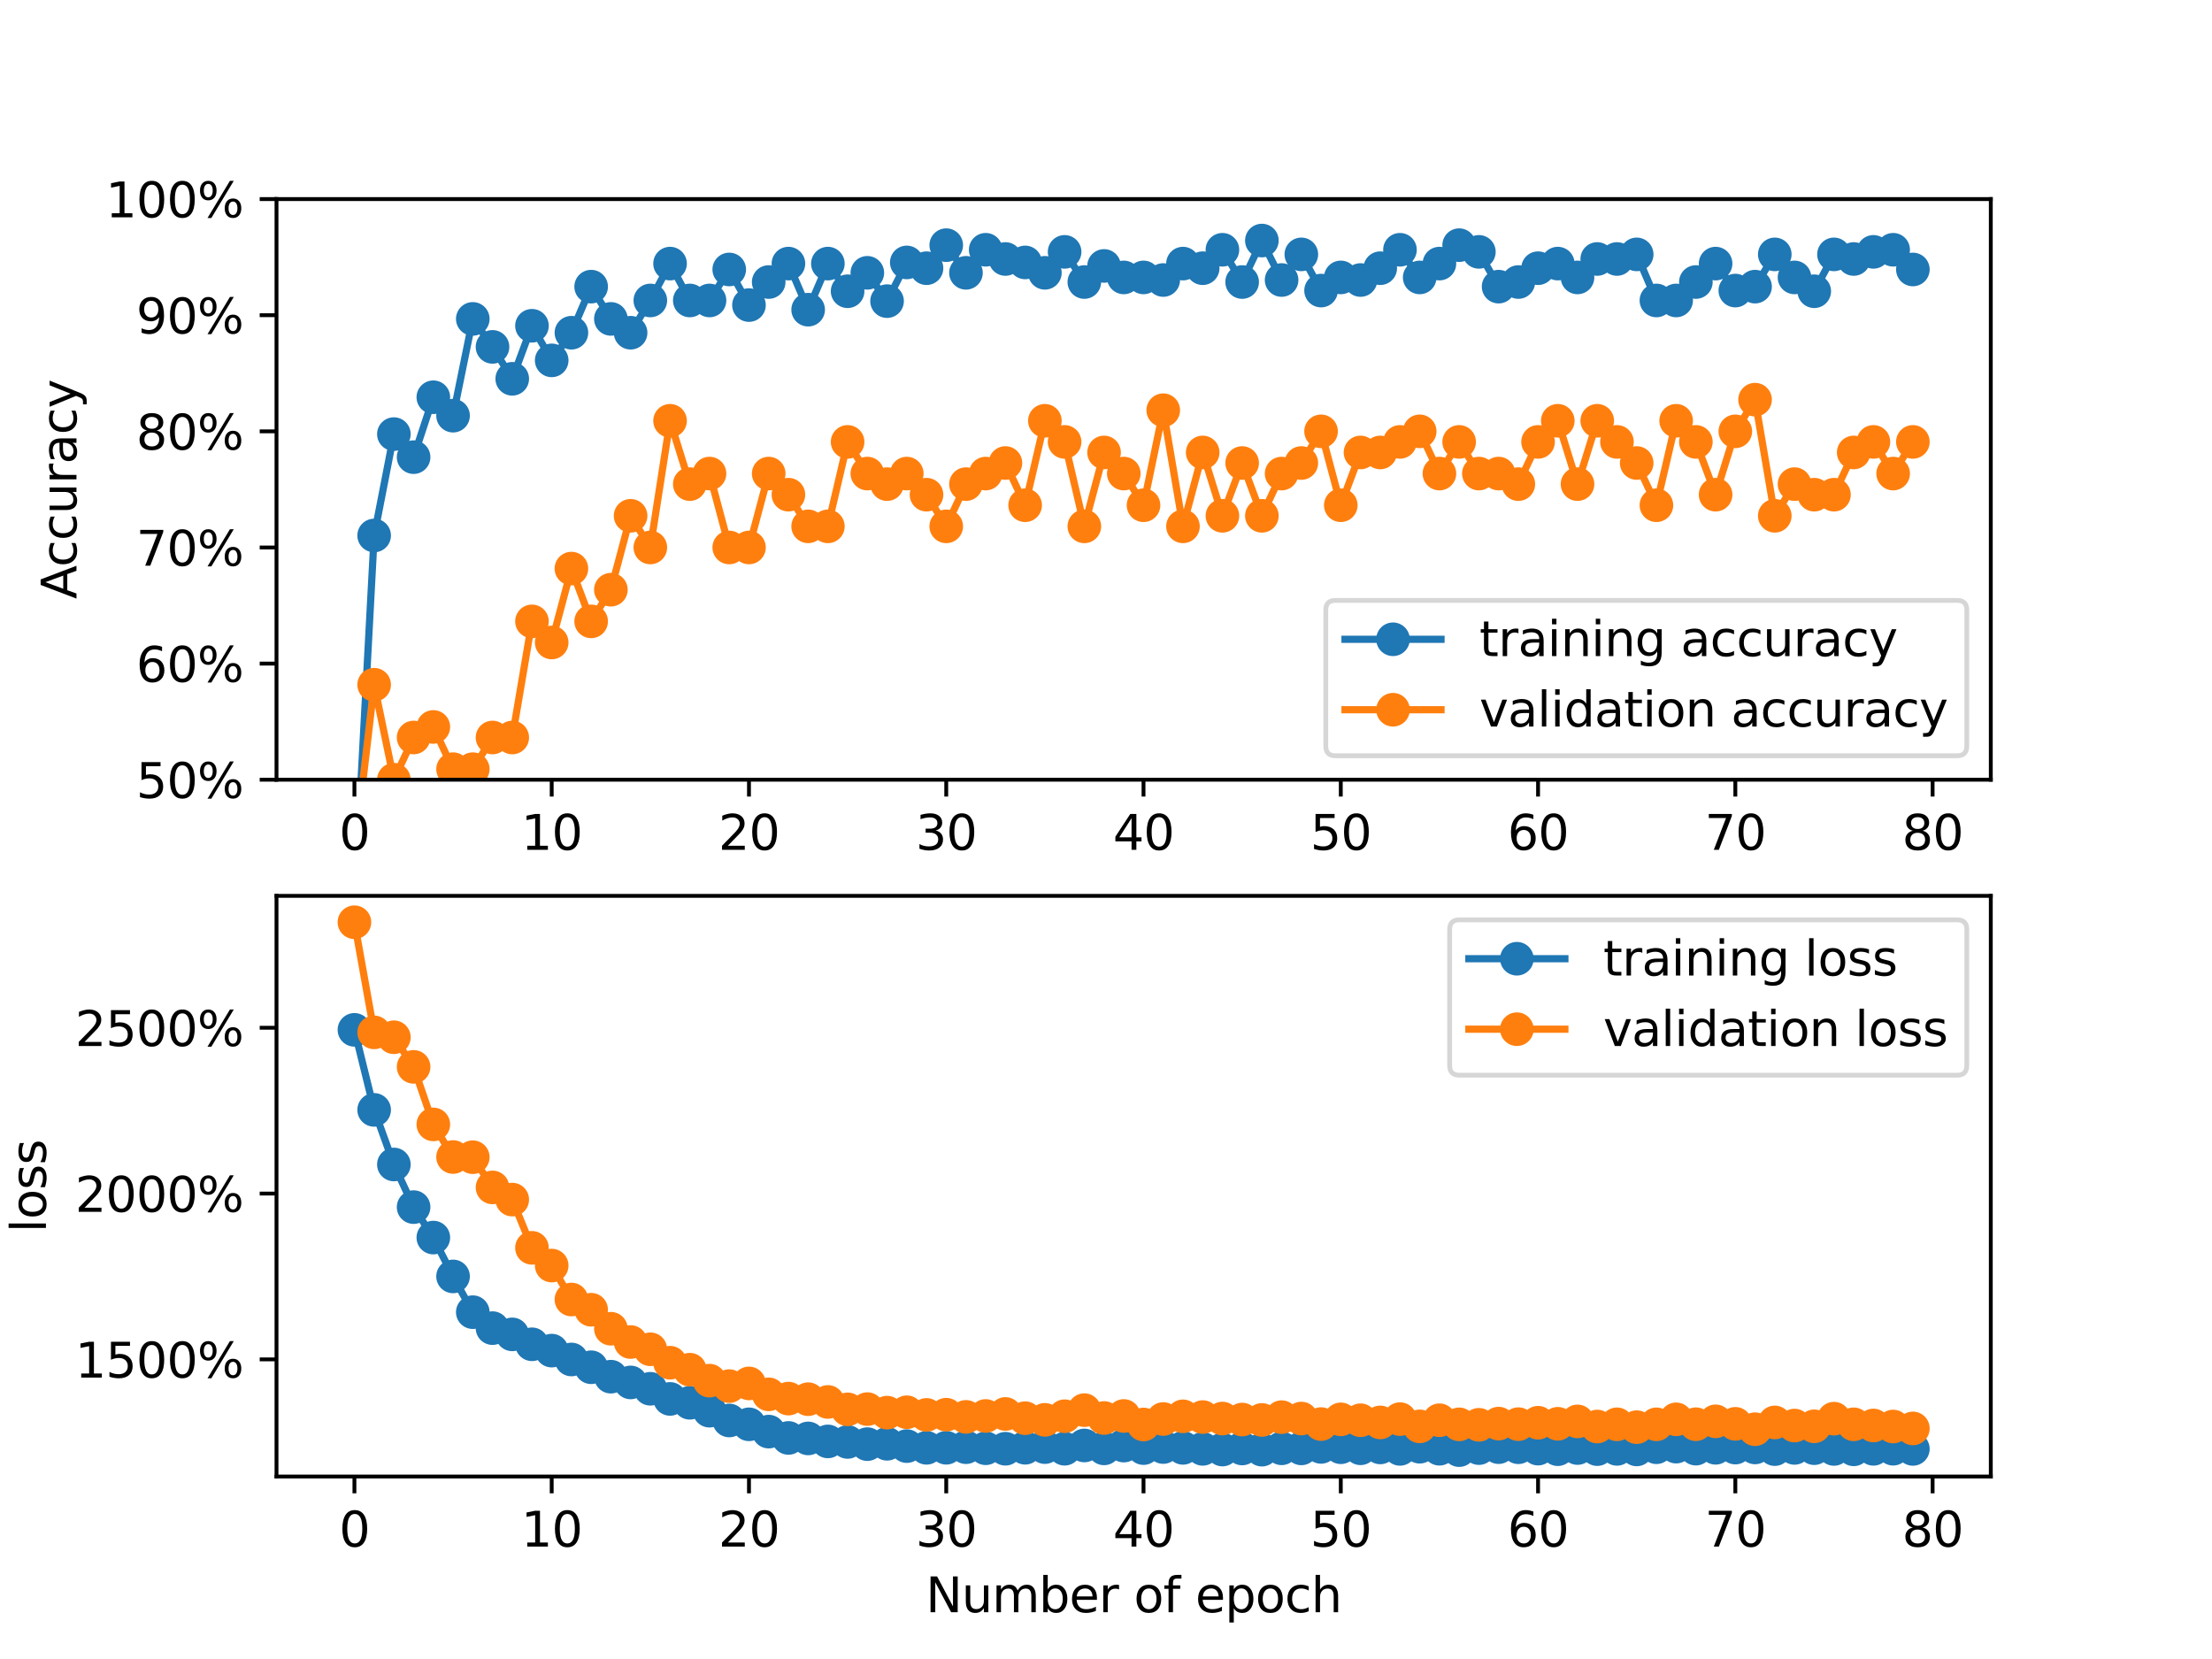 <?xml version="1.0" encoding="utf-8" standalone="no"?>
<!DOCTYPE svg PUBLIC "-//W3C//DTD SVG 1.1//EN"
  "http://www.w3.org/Graphics/SVG/1.1/DTD/svg11.dtd">
<svg xmlns:xlink="http://www.w3.org/1999/xlink" width="460.8pt" height="345.6pt" viewBox="0 0 460.8 345.6" xmlns="http://www.w3.org/2000/svg" version="1.1">
 <defs>
  <style type="text/css">*{stroke-linejoin: round; stroke-linecap: butt}</style>
 </defs>
 <g id="figure_1">
  <g id="patch_1">
   <path d="M 0 345.6 
L 460.8 345.6 
L 460.8 0 
L 0 0 
z
" style="fill: #ffffff"/>
  </g>
  <g id="axes_1">
   <g id="patch_2">
    <path d="M 57.6 162.432 
L 414.72 162.432 
L 414.72 41.472 
L 57.6 41.472 
z
" style="fill: #ffffff"/>
   </g>
   <g id="matplotlib.axis_1">
    <g id="xtick_1">
     <g id="line2d_1">
      <defs>
       <path id="m2c7e1e2f2b" d="M 0 0 
L 0 3.5 
" style="stroke: #000000; stroke-width: 0.8"/>
      </defs>
      <g>
       <use xlink:href="#m2c7e1e2f2b" x="73.833" y="162.432" style="stroke: #000000; stroke-width: 0.8"/>
      </g>
     </g>
     <g id="text_1">
      <!-- 0 -->
      <g transform="translate(70.651 177.03) scale(0.1 -0.1)">
       <defs>
        <path id="DejaVuSans-30" d="M 2034 4250 
Q 1547 4250 1301 3770 
Q 1056 3291 1056 2328 
Q 1056 1369 1301 889 
Q 1547 409 2034 409 
Q 2525 409 2770 889 
Q 3016 1369 3016 2328 
Q 3016 3291 2770 3770 
Q 2525 4250 2034 4250 
z
M 2034 4750 
Q 2819 4750 3233 4129 
Q 3647 3509 3647 2328 
Q 3647 1150 3233 529 
Q 2819 -91 2034 -91 
Q 1250 -91 836 529 
Q 422 1150 422 2328 
Q 422 3509 836 4129 
Q 1250 4750 2034 4750 
z
" transform="scale(0.016)"/>
       </defs>
       <use xlink:href="#DejaVuSans-30"/>
      </g>
     </g>
    </g>
    <g id="xtick_2">
     <g id="line2d_2">
      <g>
       <use xlink:href="#m2c7e1e2f2b" x="114.928" y="162.432" style="stroke: #000000; stroke-width: 0.8"/>
      </g>
     </g>
     <g id="text_2">
      <!-- 10 -->
      <g transform="translate(108.566 177.03) scale(0.1 -0.1)">
       <defs>
        <path id="DejaVuSans-31" d="M 794 531 
L 1825 531 
L 1825 4091 
L 703 3866 
L 703 4441 
L 1819 4666 
L 2450 4666 
L 2450 531 
L 3481 531 
L 3481 0 
L 794 0 
L 794 531 
z
" transform="scale(0.016)"/>
       </defs>
       <use xlink:href="#DejaVuSans-31"/>
       <use xlink:href="#DejaVuSans-30" x="63.623"/>
      </g>
     </g>
    </g>
    <g id="xtick_3">
     <g id="line2d_3">
      <g>
       <use xlink:href="#m2c7e1e2f2b" x="156.024" y="162.432" style="stroke: #000000; stroke-width: 0.8"/>
      </g>
     </g>
     <g id="text_3">
      <!-- 20 -->
      <g transform="translate(149.661 177.03) scale(0.1 -0.1)">
       <defs>
        <path id="DejaVuSans-32" d="M 1228 531 
L 3431 531 
L 3431 0 
L 469 0 
L 469 531 
Q 828 903 1448 1529 
Q 2069 2156 2228 2338 
Q 2531 2678 2651 2914 
Q 2772 3150 2772 3378 
Q 2772 3750 2511 3984 
Q 2250 4219 1831 4219 
Q 1534 4219 1204 4116 
Q 875 4013 500 3803 
L 500 4441 
Q 881 4594 1212 4672 
Q 1544 4750 1819 4750 
Q 2544 4750 2975 4387 
Q 3406 4025 3406 3419 
Q 3406 3131 3298 2873 
Q 3191 2616 2906 2266 
Q 2828 2175 2409 1742 
Q 1991 1309 1228 531 
z
" transform="scale(0.016)"/>
       </defs>
       <use xlink:href="#DejaVuSans-32"/>
       <use xlink:href="#DejaVuSans-30" x="63.623"/>
      </g>
     </g>
    </g>
    <g id="xtick_4">
     <g id="line2d_4">
      <g>
       <use xlink:href="#m2c7e1e2f2b" x="197.119" y="162.432" style="stroke: #000000; stroke-width: 0.8"/>
      </g>
     </g>
     <g id="text_4">
      <!-- 30 -->
      <g transform="translate(190.757 177.03) scale(0.1 -0.1)">
       <defs>
        <path id="DejaVuSans-33" d="M 2597 2516 
Q 3050 2419 3304 2112 
Q 3559 1806 3559 1356 
Q 3559 666 3084 287 
Q 2609 -91 1734 -91 
Q 1441 -91 1130 -33 
Q 819 25 488 141 
L 488 750 
Q 750 597 1062 519 
Q 1375 441 1716 441 
Q 2309 441 2620 675 
Q 2931 909 2931 1356 
Q 2931 1769 2642 2001 
Q 2353 2234 1838 2234 
L 1294 2234 
L 1294 2753 
L 1863 2753 
Q 2328 2753 2575 2939 
Q 2822 3125 2822 3475 
Q 2822 3834 2567 4026 
Q 2313 4219 1838 4219 
Q 1578 4219 1281 4162 
Q 984 4106 628 3988 
L 628 4550 
Q 988 4650 1302 4700 
Q 1616 4750 1894 4750 
Q 2613 4750 3031 4423 
Q 3450 4097 3450 3541 
Q 3450 3153 3228 2886 
Q 3006 2619 2597 2516 
z
" transform="scale(0.016)"/>
       </defs>
       <use xlink:href="#DejaVuSans-33"/>
       <use xlink:href="#DejaVuSans-30" x="63.623"/>
      </g>
     </g>
    </g>
    <g id="xtick_5">
     <g id="line2d_5">
      <g>
       <use xlink:href="#m2c7e1e2f2b" x="238.215" y="162.432" style="stroke: #000000; stroke-width: 0.8"/>
      </g>
     </g>
     <g id="text_5">
      <!-- 40 -->
      <g transform="translate(231.852 177.03) scale(0.1 -0.1)">
       <defs>
        <path id="DejaVuSans-34" d="M 2419 4116 
L 825 1625 
L 2419 1625 
L 2419 4116 
z
M 2253 4666 
L 3047 4666 
L 3047 1625 
L 3713 1625 
L 3713 1100 
L 3047 1100 
L 3047 0 
L 2419 0 
L 2419 1100 
L 313 1100 
L 313 1709 
L 2253 4666 
z
" transform="scale(0.016)"/>
       </defs>
       <use xlink:href="#DejaVuSans-34"/>
       <use xlink:href="#DejaVuSans-30" x="63.623"/>
      </g>
     </g>
    </g>
    <g id="xtick_6">
     <g id="line2d_6">
      <g>
       <use xlink:href="#m2c7e1e2f2b" x="279.31" y="162.432" style="stroke: #000000; stroke-width: 0.8"/>
      </g>
     </g>
     <g id="text_6">
      <!-- 50 -->
      <g transform="translate(272.948 177.03) scale(0.1 -0.1)">
       <defs>
        <path id="DejaVuSans-35" d="M 691 4666 
L 3169 4666 
L 3169 4134 
L 1269 4134 
L 1269 2991 
Q 1406 3038 1543 3061 
Q 1681 3084 1819 3084 
Q 2600 3084 3056 2656 
Q 3513 2228 3513 1497 
Q 3513 744 3044 326 
Q 2575 -91 1722 -91 
Q 1428 -91 1123 -41 
Q 819 9 494 109 
L 494 744 
Q 775 591 1075 516 
Q 1375 441 1709 441 
Q 2250 441 2565 725 
Q 2881 1009 2881 1497 
Q 2881 1984 2565 2268 
Q 2250 2553 1709 2553 
Q 1456 2553 1204 2497 
Q 953 2441 691 2322 
L 691 4666 
z
" transform="scale(0.016)"/>
       </defs>
       <use xlink:href="#DejaVuSans-35"/>
       <use xlink:href="#DejaVuSans-30" x="63.623"/>
      </g>
     </g>
    </g>
    <g id="xtick_7">
     <g id="line2d_7">
      <g>
       <use xlink:href="#m2c7e1e2f2b" x="320.406" y="162.432" style="stroke: #000000; stroke-width: 0.8"/>
      </g>
     </g>
     <g id="text_7">
      <!-- 60 -->
      <g transform="translate(314.043 177.03) scale(0.1 -0.1)">
       <defs>
        <path id="DejaVuSans-36" d="M 2113 2584 
Q 1688 2584 1439 2293 
Q 1191 2003 1191 1497 
Q 1191 994 1439 701 
Q 1688 409 2113 409 
Q 2538 409 2786 701 
Q 3034 994 3034 1497 
Q 3034 2003 2786 2293 
Q 2538 2584 2113 2584 
z
M 3366 4563 
L 3366 3988 
Q 3128 4100 2886 4159 
Q 2644 4219 2406 4219 
Q 1781 4219 1451 3797 
Q 1122 3375 1075 2522 
Q 1259 2794 1537 2939 
Q 1816 3084 2150 3084 
Q 2853 3084 3261 2657 
Q 3669 2231 3669 1497 
Q 3669 778 3244 343 
Q 2819 -91 2113 -91 
Q 1303 -91 875 529 
Q 447 1150 447 2328 
Q 447 3434 972 4092 
Q 1497 4750 2381 4750 
Q 2619 4750 2861 4703 
Q 3103 4656 3366 4563 
z
" transform="scale(0.016)"/>
       </defs>
       <use xlink:href="#DejaVuSans-36"/>
       <use xlink:href="#DejaVuSans-30" x="63.623"/>
      </g>
     </g>
    </g>
    <g id="xtick_8">
     <g id="line2d_8">
      <g>
       <use xlink:href="#m2c7e1e2f2b" x="361.501" y="162.432" style="stroke: #000000; stroke-width: 0.8"/>
      </g>
     </g>
     <g id="text_8">
      <!-- 70 -->
      <g transform="translate(355.139 177.03) scale(0.1 -0.1)">
       <defs>
        <path id="DejaVuSans-37" d="M 525 4666 
L 3525 4666 
L 3525 4397 
L 1831 0 
L 1172 0 
L 2766 4134 
L 525 4134 
L 525 4666 
z
" transform="scale(0.016)"/>
       </defs>
       <use xlink:href="#DejaVuSans-37"/>
       <use xlink:href="#DejaVuSans-30" x="63.623"/>
      </g>
     </g>
    </g>
    <g id="xtick_9">
     <g id="line2d_9">
      <g>
       <use xlink:href="#m2c7e1e2f2b" x="402.597" y="162.432" style="stroke: #000000; stroke-width: 0.8"/>
      </g>
     </g>
     <g id="text_9">
      <!-- 80 -->
      <g transform="translate(396.234 177.03) scale(0.1 -0.1)">
       <defs>
        <path id="DejaVuSans-38" d="M 2034 2216 
Q 1584 2216 1326 1975 
Q 1069 1734 1069 1313 
Q 1069 891 1326 650 
Q 1584 409 2034 409 
Q 2484 409 2743 651 
Q 3003 894 3003 1313 
Q 3003 1734 2745 1975 
Q 2488 2216 2034 2216 
z
M 1403 2484 
Q 997 2584 770 2862 
Q 544 3141 544 3541 
Q 544 4100 942 4425 
Q 1341 4750 2034 4750 
Q 2731 4750 3128 4425 
Q 3525 4100 3525 3541 
Q 3525 3141 3298 2862 
Q 3072 2584 2669 2484 
Q 3125 2378 3379 2068 
Q 3634 1759 3634 1313 
Q 3634 634 3220 271 
Q 2806 -91 2034 -91 
Q 1263 -91 848 271 
Q 434 634 434 1313 
Q 434 1759 690 2068 
Q 947 2378 1403 2484 
z
M 1172 3481 
Q 1172 3119 1398 2916 
Q 1625 2713 2034 2713 
Q 2441 2713 2670 2916 
Q 2900 3119 2900 3481 
Q 2900 3844 2670 4047 
Q 2441 4250 2034 4250 
Q 1625 4250 1398 4047 
Q 1172 3844 1172 3481 
z
" transform="scale(0.016)"/>
       </defs>
       <use xlink:href="#DejaVuSans-38"/>
       <use xlink:href="#DejaVuSans-30" x="63.623"/>
      </g>
     </g>
    </g>
   </g>
   <g id="matplotlib.axis_2">
    <g id="ytick_1">
     <g id="line2d_10">
      <defs>
       <path id="mca98457541" d="M 0 0 
L -3.5 0 
" style="stroke: #000000; stroke-width: 0.8"/>
      </defs>
      <g>
       <use xlink:href="#mca98457541" x="57.6" y="162.432" style="stroke: #000000; stroke-width: 0.8"/>
      </g>
     </g>
     <g id="text_10">
      <!-- 50% -->
      <g transform="translate(28.373 166.231) scale(0.1 -0.1)">
       <defs>
        <path id="DejaVuSans-25" d="M 4653 2053 
Q 4381 2053 4226 1822 
Q 4072 1591 4072 1178 
Q 4072 772 4226 539 
Q 4381 306 4653 306 
Q 4919 306 5073 539 
Q 5228 772 5228 1178 
Q 5228 1588 5073 1820 
Q 4919 2053 4653 2053 
z
M 4653 2450 
Q 5147 2450 5437 2106 
Q 5728 1763 5728 1178 
Q 5728 594 5436 251 
Q 5144 -91 4653 -91 
Q 4153 -91 3862 251 
Q 3572 594 3572 1178 
Q 3572 1766 3864 2108 
Q 4156 2450 4653 2450 
z
M 1428 4353 
Q 1159 4353 1004 4120 
Q 850 3888 850 3481 
Q 850 3069 1003 2837 
Q 1156 2606 1428 2606 
Q 1700 2606 1854 2837 
Q 2009 3069 2009 3481 
Q 2009 3884 1853 4118 
Q 1697 4353 1428 4353 
z
M 4250 4750 
L 4750 4750 
L 1831 -91 
L 1331 -91 
L 4250 4750 
z
M 1428 4750 
Q 1922 4750 2215 4408 
Q 2509 4066 2509 3481 
Q 2509 2891 2217 2550 
Q 1925 2209 1428 2209 
Q 931 2209 642 2551 
Q 353 2894 353 3481 
Q 353 4063 643 4406 
Q 934 4750 1428 4750 
z
" transform="scale(0.016)"/>
       </defs>
       <use xlink:href="#DejaVuSans-35"/>
       <use xlink:href="#DejaVuSans-30" x="63.623"/>
       <use xlink:href="#DejaVuSans-25" x="127.246"/>
      </g>
     </g>
    </g>
    <g id="ytick_2">
     <g id="line2d_11">
      <g>
       <use xlink:href="#mca98457541" x="57.6" y="138.24" style="stroke: #000000; stroke-width: 0.8"/>
      </g>
     </g>
     <g id="text_11">
      <!-- 60% -->
      <g transform="translate(28.373 142.039) scale(0.1 -0.1)">
       <use xlink:href="#DejaVuSans-36"/>
       <use xlink:href="#DejaVuSans-30" x="63.623"/>
       <use xlink:href="#DejaVuSans-25" x="127.246"/>
      </g>
     </g>
    </g>
    <g id="ytick_3">
     <g id="line2d_12">
      <g>
       <use xlink:href="#mca98457541" x="57.6" y="114.048" style="stroke: #000000; stroke-width: 0.8"/>
      </g>
     </g>
     <g id="text_12">
      <!-- 70% -->
      <g transform="translate(28.373 117.847) scale(0.1 -0.1)">
       <use xlink:href="#DejaVuSans-37"/>
       <use xlink:href="#DejaVuSans-30" x="63.623"/>
       <use xlink:href="#DejaVuSans-25" x="127.246"/>
      </g>
     </g>
    </g>
    <g id="ytick_4">
     <g id="line2d_13">
      <g>
       <use xlink:href="#mca98457541" x="57.6" y="89.856" style="stroke: #000000; stroke-width: 0.8"/>
      </g>
     </g>
     <g id="text_13">
      <!-- 80% -->
      <g transform="translate(28.373 93.655) scale(0.1 -0.1)">
       <use xlink:href="#DejaVuSans-38"/>
       <use xlink:href="#DejaVuSans-30" x="63.623"/>
       <use xlink:href="#DejaVuSans-25" x="127.246"/>
      </g>
     </g>
    </g>
    <g id="ytick_5">
     <g id="line2d_14">
      <g>
       <use xlink:href="#mca98457541" x="57.6" y="65.664" style="stroke: #000000; stroke-width: 0.8"/>
      </g>
     </g>
     <g id="text_14">
      <!-- 90% -->
      <g transform="translate(28.373 69.463) scale(0.1 -0.1)">
       <defs>
        <path id="DejaVuSans-39" d="M 703 97 
L 703 672 
Q 941 559 1184 500 
Q 1428 441 1663 441 
Q 2288 441 2617 861 
Q 2947 1281 2994 2138 
Q 2813 1869 2534 1725 
Q 2256 1581 1919 1581 
Q 1219 1581 811 2004 
Q 403 2428 403 3163 
Q 403 3881 828 4315 
Q 1253 4750 1959 4750 
Q 2769 4750 3195 4129 
Q 3622 3509 3622 2328 
Q 3622 1225 3098 567 
Q 2575 -91 1691 -91 
Q 1453 -91 1209 -44 
Q 966 3 703 97 
z
M 1959 2075 
Q 2384 2075 2632 2365 
Q 2881 2656 2881 3163 
Q 2881 3666 2632 3958 
Q 2384 4250 1959 4250 
Q 1534 4250 1286 3958 
Q 1038 3666 1038 3163 
Q 1038 2656 1286 2365 
Q 1534 2075 1959 2075 
z
" transform="scale(0.016)"/>
       </defs>
       <use xlink:href="#DejaVuSans-39"/>
       <use xlink:href="#DejaVuSans-30" x="63.623"/>
       <use xlink:href="#DejaVuSans-25" x="127.246"/>
      </g>
     </g>
    </g>
    <g id="ytick_6">
     <g id="line2d_15">
      <g>
       <use xlink:href="#mca98457541" x="57.6" y="41.472" style="stroke: #000000; stroke-width: 0.8"/>
      </g>
     </g>
     <g id="text_15">
      <!-- 100% -->
      <g transform="translate(22.011 45.271) scale(0.1 -0.1)">
       <use xlink:href="#DejaVuSans-31"/>
       <use xlink:href="#DejaVuSans-30" x="63.623"/>
       <use xlink:href="#DejaVuSans-30" x="127.246"/>
       <use xlink:href="#DejaVuSans-25" x="190.869"/>
      </g>
     </g>
    </g>
    <g id="text_16">
     <!-- Accuracy -->
     <g transform="translate(15.931 124.78) rotate(-90) scale(0.1 -0.1)">
      <defs>
       <path id="DejaVuSans-41" d="M 2188 4044 
L 1331 1722 
L 3047 1722 
L 2188 4044 
z
M 1831 4666 
L 2547 4666 
L 4325 0 
L 3669 0 
L 3244 1197 
L 1141 1197 
L 716 0 
L 50 0 
L 1831 4666 
z
" transform="scale(0.016)"/>
       <path id="DejaVuSans-63" d="M 3122 3366 
L 3122 2828 
Q 2878 2963 2633 3030 
Q 2388 3097 2138 3097 
Q 1578 3097 1268 2742 
Q 959 2388 959 1747 
Q 959 1106 1268 751 
Q 1578 397 2138 397 
Q 2388 397 2633 464 
Q 2878 531 3122 666 
L 3122 134 
Q 2881 22 2623 -34 
Q 2366 -91 2075 -91 
Q 1284 -91 818 406 
Q 353 903 353 1747 
Q 353 2603 823 3093 
Q 1294 3584 2113 3584 
Q 2378 3584 2631 3529 
Q 2884 3475 3122 3366 
z
" transform="scale(0.016)"/>
       <path id="DejaVuSans-75" d="M 544 1381 
L 544 3500 
L 1119 3500 
L 1119 1403 
Q 1119 906 1312 657 
Q 1506 409 1894 409 
Q 2359 409 2629 706 
Q 2900 1003 2900 1516 
L 2900 3500 
L 3475 3500 
L 3475 0 
L 2900 0 
L 2900 538 
Q 2691 219 2414 64 
Q 2138 -91 1772 -91 
Q 1169 -91 856 284 
Q 544 659 544 1381 
z
M 1991 3584 
L 1991 3584 
z
" transform="scale(0.016)"/>
       <path id="DejaVuSans-72" d="M 2631 2963 
Q 2534 3019 2420 3045 
Q 2306 3072 2169 3072 
Q 1681 3072 1420 2755 
Q 1159 2438 1159 1844 
L 1159 0 
L 581 0 
L 581 3500 
L 1159 3500 
L 1159 2956 
Q 1341 3275 1631 3429 
Q 1922 3584 2338 3584 
Q 2397 3584 2469 3576 
Q 2541 3569 2628 3553 
L 2631 2963 
z
" transform="scale(0.016)"/>
       <path id="DejaVuSans-61" d="M 2194 1759 
Q 1497 1759 1228 1600 
Q 959 1441 959 1056 
Q 959 750 1161 570 
Q 1363 391 1709 391 
Q 2188 391 2477 730 
Q 2766 1069 2766 1631 
L 2766 1759 
L 2194 1759 
z
M 3341 1997 
L 3341 0 
L 2766 0 
L 2766 531 
Q 2569 213 2275 61 
Q 1981 -91 1556 -91 
Q 1019 -91 701 211 
Q 384 513 384 1019 
Q 384 1609 779 1909 
Q 1175 2209 1959 2209 
L 2766 2209 
L 2766 2266 
Q 2766 2663 2505 2880 
Q 2244 3097 1772 3097 
Q 1472 3097 1187 3025 
Q 903 2953 641 2809 
L 641 3341 
Q 956 3463 1253 3523 
Q 1550 3584 1831 3584 
Q 2591 3584 2966 3190 
Q 3341 2797 3341 1997 
z
" transform="scale(0.016)"/>
       <path id="DejaVuSans-79" d="M 2059 -325 
Q 1816 -950 1584 -1140 
Q 1353 -1331 966 -1331 
L 506 -1331 
L 506 -850 
L 844 -850 
Q 1081 -850 1212 -737 
Q 1344 -625 1503 -206 
L 1606 56 
L 191 3500 
L 800 3500 
L 1894 763 
L 2988 3500 
L 3597 3500 
L 2059 -325 
z
" transform="scale(0.016)"/>
      </defs>
      <use xlink:href="#DejaVuSans-41"/>
      <use xlink:href="#DejaVuSans-63" x="66.658"/>
      <use xlink:href="#DejaVuSans-63" x="121.639"/>
      <use xlink:href="#DejaVuSans-75" x="176.619"/>
      <use xlink:href="#DejaVuSans-72" x="239.998"/>
      <use xlink:href="#DejaVuSans-61" x="281.111"/>
      <use xlink:href="#DejaVuSans-63" x="342.391"/>
      <use xlink:href="#DejaVuSans-79" x="397.371"/>
     </g>
    </g>
   </g>
   <g id="line2d_16">
    <path d="M 73.833 188.352 
L 77.942 111.552 
L 82.052 90.432 
L 86.161 95.232 
L 90.271 82.752 
L 94.38 86.592 
L 98.49 66.432 
L 102.6 72.262 
L 106.709 78.912 
L 110.819 67.863 
L 114.928 75.072 
L 119.038 69.312 
L 123.147 59.712 
L 127.257 66.432 
L 131.366 69.312 
L 135.476 62.592 
L 139.586 54.912 
L 143.695 62.592 
L 147.805 62.592 
L 151.914 56.134 
L 156.024 63.552 
L 160.133 58.752 
L 164.243 54.912 
L 168.352 64.512 
L 172.462 54.912 
L 176.572 60.672 
L 180.681 56.832 
L 184.791 62.732 
L 188.9 54.668 
L 193.01 55.872 
L 197.119 51.072 
L 201.229 56.832 
L 205.338 52.032 
L 209.448 53.952 
L 213.557 54.668 
L 217.667 56.832 
L 221.777 52.468 
L 225.886 58.752 
L 229.996 55.401 
L 234.105 57.792 
L 238.215 57.792 
L 242.324 58.333 
L 246.434 54.912 
L 250.543 55.872 
L 254.653 52.032 
L 258.763 58.752 
L 262.872 50.112 
L 266.982 58.333 
L 271.091 52.992 
L 275.201 60.532 
L 279.31 57.792 
L 283.42 58.333 
L 287.529 55.872 
L 291.639 52.032 
L 295.748 57.792 
L 299.858 54.912 
L 303.968 51.072 
L 308.077 52.468 
L 312.187 59.712 
L 316.296 58.752 
L 320.406 55.872 
L 324.515 54.912 
L 328.625 57.792 
L 332.734 53.952 
L 336.844 53.952 
L 340.954 52.992 
L 345.063 62.592 
L 349.173 62.592 
L 353.282 58.752 
L 357.392 54.912 
L 361.501 60.532 
L 365.611 59.712 
L 369.72 52.992 
L 373.83 57.792 
L 377.94 60.672 
L 382.049 52.992 
L 386.159 53.952 
L 390.268 52.468 
L 394.378 52.032 
L 398.487 56.134 
" clip-path="url(#p4f2e58372d)" style="fill: none; stroke: #1f77b4; stroke-width: 1.5; stroke-linecap: square"/>
    <defs>
     <path id="m399e47f357" d="M 0 3 
C 0.796 3 1.559 2.684 2.121 2.121 
C 2.684 1.559 3 0.796 3 0 
C 3 -0.796 2.684 -1.559 2.121 -2.121 
C 1.559 -2.684 0.796 -3 0 -3 
C -0.796 -3 -1.559 -2.684 -2.121 -2.121 
C -2.684 -1.559 -3 -0.796 -3 0 
C -3 0.796 -2.684 1.559 -2.121 2.121 
C -1.559 2.684 -0.796 3 0 3 
z
" style="stroke: #1f77b4"/>
    </defs>
    <g clip-path="url(#p4f2e58372d)">
     <use xlink:href="#m399e47f357" x="73.833" y="188.352" style="fill: #1f77b4; stroke: #1f77b4"/>
     <use xlink:href="#m399e47f357" x="77.942" y="111.552" style="fill: #1f77b4; stroke: #1f77b4"/>
     <use xlink:href="#m399e47f357" x="82.052" y="90.432" style="fill: #1f77b4; stroke: #1f77b4"/>
     <use xlink:href="#m399e47f357" x="86.161" y="95.232" style="fill: #1f77b4; stroke: #1f77b4"/>
     <use xlink:href="#m399e47f357" x="90.271" y="82.752" style="fill: #1f77b4; stroke: #1f77b4"/>
     <use xlink:href="#m399e47f357" x="94.38" y="86.592" style="fill: #1f77b4; stroke: #1f77b4"/>
     <use xlink:href="#m399e47f357" x="98.49" y="66.432" style="fill: #1f77b4; stroke: #1f77b4"/>
     <use xlink:href="#m399e47f357" x="102.6" y="72.262" style="fill: #1f77b4; stroke: #1f77b4"/>
     <use xlink:href="#m399e47f357" x="106.709" y="78.912" style="fill: #1f77b4; stroke: #1f77b4"/>
     <use xlink:href="#m399e47f357" x="110.819" y="67.863" style="fill: #1f77b4; stroke: #1f77b4"/>
     <use xlink:href="#m399e47f357" x="114.928" y="75.072" style="fill: #1f77b4; stroke: #1f77b4"/>
     <use xlink:href="#m399e47f357" x="119.038" y="69.312" style="fill: #1f77b4; stroke: #1f77b4"/>
     <use xlink:href="#m399e47f357" x="123.147" y="59.712" style="fill: #1f77b4; stroke: #1f77b4"/>
     <use xlink:href="#m399e47f357" x="127.257" y="66.432" style="fill: #1f77b4; stroke: #1f77b4"/>
     <use xlink:href="#m399e47f357" x="131.366" y="69.312" style="fill: #1f77b4; stroke: #1f77b4"/>
     <use xlink:href="#m399e47f357" x="135.476" y="62.592" style="fill: #1f77b4; stroke: #1f77b4"/>
     <use xlink:href="#m399e47f357" x="139.586" y="54.912" style="fill: #1f77b4; stroke: #1f77b4"/>
     <use xlink:href="#m399e47f357" x="143.695" y="62.592" style="fill: #1f77b4; stroke: #1f77b4"/>
     <use xlink:href="#m399e47f357" x="147.805" y="62.592" style="fill: #1f77b4; stroke: #1f77b4"/>
     <use xlink:href="#m399e47f357" x="151.914" y="56.134" style="fill: #1f77b4; stroke: #1f77b4"/>
     <use xlink:href="#m399e47f357" x="156.024" y="63.552" style="fill: #1f77b4; stroke: #1f77b4"/>
     <use xlink:href="#m399e47f357" x="160.133" y="58.752" style="fill: #1f77b4; stroke: #1f77b4"/>
     <use xlink:href="#m399e47f357" x="164.243" y="54.912" style="fill: #1f77b4; stroke: #1f77b4"/>
     <use xlink:href="#m399e47f357" x="168.352" y="64.512" style="fill: #1f77b4; stroke: #1f77b4"/>
     <use xlink:href="#m399e47f357" x="172.462" y="54.912" style="fill: #1f77b4; stroke: #1f77b4"/>
     <use xlink:href="#m399e47f357" x="176.572" y="60.672" style="fill: #1f77b4; stroke: #1f77b4"/>
     <use xlink:href="#m399e47f357" x="180.681" y="56.832" style="fill: #1f77b4; stroke: #1f77b4"/>
     <use xlink:href="#m399e47f357" x="184.791" y="62.732" style="fill: #1f77b4; stroke: #1f77b4"/>
     <use xlink:href="#m399e47f357" x="188.9" y="54.668" style="fill: #1f77b4; stroke: #1f77b4"/>
     <use xlink:href="#m399e47f357" x="193.01" y="55.872" style="fill: #1f77b4; stroke: #1f77b4"/>
     <use xlink:href="#m399e47f357" x="197.119" y="51.072" style="fill: #1f77b4; stroke: #1f77b4"/>
     <use xlink:href="#m399e47f357" x="201.229" y="56.832" style="fill: #1f77b4; stroke: #1f77b4"/>
     <use xlink:href="#m399e47f357" x="205.338" y="52.032" style="fill: #1f77b4; stroke: #1f77b4"/>
     <use xlink:href="#m399e47f357" x="209.448" y="53.952" style="fill: #1f77b4; stroke: #1f77b4"/>
     <use xlink:href="#m399e47f357" x="213.557" y="54.668" style="fill: #1f77b4; stroke: #1f77b4"/>
     <use xlink:href="#m399e47f357" x="217.667" y="56.832" style="fill: #1f77b4; stroke: #1f77b4"/>
     <use xlink:href="#m399e47f357" x="221.777" y="52.468" style="fill: #1f77b4; stroke: #1f77b4"/>
     <use xlink:href="#m399e47f357" x="225.886" y="58.752" style="fill: #1f77b4; stroke: #1f77b4"/>
     <use xlink:href="#m399e47f357" x="229.996" y="55.401" style="fill: #1f77b4; stroke: #1f77b4"/>
     <use xlink:href="#m399e47f357" x="234.105" y="57.792" style="fill: #1f77b4; stroke: #1f77b4"/>
     <use xlink:href="#m399e47f357" x="238.215" y="57.792" style="fill: #1f77b4; stroke: #1f77b4"/>
     <use xlink:href="#m399e47f357" x="242.324" y="58.333" style="fill: #1f77b4; stroke: #1f77b4"/>
     <use xlink:href="#m399e47f357" x="246.434" y="54.912" style="fill: #1f77b4; stroke: #1f77b4"/>
     <use xlink:href="#m399e47f357" x="250.543" y="55.872" style="fill: #1f77b4; stroke: #1f77b4"/>
     <use xlink:href="#m399e47f357" x="254.653" y="52.032" style="fill: #1f77b4; stroke: #1f77b4"/>
     <use xlink:href="#m399e47f357" x="258.763" y="58.752" style="fill: #1f77b4; stroke: #1f77b4"/>
     <use xlink:href="#m399e47f357" x="262.872" y="50.112" style="fill: #1f77b4; stroke: #1f77b4"/>
     <use xlink:href="#m399e47f357" x="266.982" y="58.333" style="fill: #1f77b4; stroke: #1f77b4"/>
     <use xlink:href="#m399e47f357" x="271.091" y="52.992" style="fill: #1f77b4; stroke: #1f77b4"/>
     <use xlink:href="#m399e47f357" x="275.201" y="60.532" style="fill: #1f77b4; stroke: #1f77b4"/>
     <use xlink:href="#m399e47f357" x="279.31" y="57.792" style="fill: #1f77b4; stroke: #1f77b4"/>
     <use xlink:href="#m399e47f357" x="283.42" y="58.333" style="fill: #1f77b4; stroke: #1f77b4"/>
     <use xlink:href="#m399e47f357" x="287.529" y="55.872" style="fill: #1f77b4; stroke: #1f77b4"/>
     <use xlink:href="#m399e47f357" x="291.639" y="52.032" style="fill: #1f77b4; stroke: #1f77b4"/>
     <use xlink:href="#m399e47f357" x="295.748" y="57.792" style="fill: #1f77b4; stroke: #1f77b4"/>
     <use xlink:href="#m399e47f357" x="299.858" y="54.912" style="fill: #1f77b4; stroke: #1f77b4"/>
     <use xlink:href="#m399e47f357" x="303.968" y="51.072" style="fill: #1f77b4; stroke: #1f77b4"/>
     <use xlink:href="#m399e47f357" x="308.077" y="52.468" style="fill: #1f77b4; stroke: #1f77b4"/>
     <use xlink:href="#m399e47f357" x="312.187" y="59.712" style="fill: #1f77b4; stroke: #1f77b4"/>
     <use xlink:href="#m399e47f357" x="316.296" y="58.752" style="fill: #1f77b4; stroke: #1f77b4"/>
     <use xlink:href="#m399e47f357" x="320.406" y="55.872" style="fill: #1f77b4; stroke: #1f77b4"/>
     <use xlink:href="#m399e47f357" x="324.515" y="54.912" style="fill: #1f77b4; stroke: #1f77b4"/>
     <use xlink:href="#m399e47f357" x="328.625" y="57.792" style="fill: #1f77b4; stroke: #1f77b4"/>
     <use xlink:href="#m399e47f357" x="332.734" y="53.952" style="fill: #1f77b4; stroke: #1f77b4"/>
     <use xlink:href="#m399e47f357" x="336.844" y="53.952" style="fill: #1f77b4; stroke: #1f77b4"/>
     <use xlink:href="#m399e47f357" x="340.954" y="52.992" style="fill: #1f77b4; stroke: #1f77b4"/>
     <use xlink:href="#m399e47f357" x="345.063" y="62.592" style="fill: #1f77b4; stroke: #1f77b4"/>
     <use xlink:href="#m399e47f357" x="349.173" y="62.592" style="fill: #1f77b4; stroke: #1f77b4"/>
     <use xlink:href="#m399e47f357" x="353.282" y="58.752" style="fill: #1f77b4; stroke: #1f77b4"/>
     <use xlink:href="#m399e47f357" x="357.392" y="54.912" style="fill: #1f77b4; stroke: #1f77b4"/>
     <use xlink:href="#m399e47f357" x="361.501" y="60.532" style="fill: #1f77b4; stroke: #1f77b4"/>
     <use xlink:href="#m399e47f357" x="365.611" y="59.712" style="fill: #1f77b4; stroke: #1f77b4"/>
     <use xlink:href="#m399e47f357" x="369.72" y="52.992" style="fill: #1f77b4; stroke: #1f77b4"/>
     <use xlink:href="#m399e47f357" x="373.83" y="57.792" style="fill: #1f77b4; stroke: #1f77b4"/>
     <use xlink:href="#m399e47f357" x="377.94" y="60.672" style="fill: #1f77b4; stroke: #1f77b4"/>
     <use xlink:href="#m399e47f357" x="382.049" y="52.992" style="fill: #1f77b4; stroke: #1f77b4"/>
     <use xlink:href="#m399e47f357" x="386.159" y="53.952" style="fill: #1f77b4; stroke: #1f77b4"/>
     <use xlink:href="#m399e47f357" x="390.268" y="52.468" style="fill: #1f77b4; stroke: #1f77b4"/>
     <use xlink:href="#m399e47f357" x="394.378" y="52.032" style="fill: #1f77b4; stroke: #1f77b4"/>
     <use xlink:href="#m399e47f357" x="398.487" y="56.134" style="fill: #1f77b4; stroke: #1f77b4"/>
    </g>
   </g>
   <g id="line2d_17">
    <path d="M 73.833 177.827 
L 77.942 142.639 
L 82.052 162.432 
L 86.161 153.635 
L 90.271 151.436 
L 94.38 160.233 
L 98.49 160.233 
L 102.6 153.635 
L 106.709 153.635 
L 110.819 129.443 
L 114.928 133.841 
L 119.038 118.447 
L 123.147 129.443 
L 127.257 122.845 
L 131.366 107.45 
L 135.476 114.048 
L 139.586 87.657 
L 143.695 100.852 
L 147.805 98.653 
L 151.914 114.048 
L 156.024 114.048 
L 160.133 98.653 
L 164.243 103.052 
L 168.352 109.649 
L 172.462 109.649 
L 176.572 92.055 
L 180.681 98.653 
L 184.791 100.852 
L 188.9 98.653 
L 193.01 103.052 
L 197.119 109.649 
L 201.229 100.852 
L 205.338 98.653 
L 209.448 96.454 
L 213.557 105.251 
L 217.667 87.657 
L 221.777 92.055 
L 225.886 109.649 
L 229.996 94.255 
L 234.105 98.653 
L 238.215 105.251 
L 242.324 85.457 
L 246.434 109.649 
L 250.543 94.255 
L 254.653 107.45 
L 258.763 96.454 
L 262.872 107.45 
L 266.982 98.653 
L 271.091 96.454 
L 275.201 89.856 
L 279.31 105.251 
L 283.42 94.255 
L 287.529 94.255 
L 291.639 92.055 
L 295.748 89.856 
L 299.858 98.653 
L 303.968 92.055 
L 308.077 98.653 
L 312.187 98.653 
L 316.296 100.852 
L 320.406 92.055 
L 324.515 87.657 
L 328.625 100.852 
L 332.734 87.657 
L 336.844 92.055 
L 340.954 96.454 
L 345.063 105.251 
L 349.173 87.657 
L 353.282 92.055 
L 357.392 103.052 
L 361.501 89.856 
L 365.611 83.258 
L 369.72 107.45 
L 373.83 100.852 
L 377.94 103.052 
L 382.049 103.052 
L 386.159 94.255 
L 390.268 92.055 
L 394.378 98.653 
L 398.487 92.055 
" clip-path="url(#p4f2e58372d)" style="fill: none; stroke: #ff7f0e; stroke-width: 1.5; stroke-linecap: square"/>
    <defs>
     <path id="m03ada9c361" d="M 0 3 
C 0.796 3 1.559 2.684 2.121 2.121 
C 2.684 1.559 3 0.796 3 0 
C 3 -0.796 2.684 -1.559 2.121 -2.121 
C 1.559 -2.684 0.796 -3 0 -3 
C -0.796 -3 -1.559 -2.684 -2.121 -2.121 
C -2.684 -1.559 -3 -0.796 -3 0 
C -3 0.796 -2.684 1.559 -2.121 2.121 
C -1.559 2.684 -0.796 3 0 3 
z
" style="stroke: #ff7f0e"/>
    </defs>
    <g clip-path="url(#p4f2e58372d)">
     <use xlink:href="#m03ada9c361" x="73.833" y="177.827" style="fill: #ff7f0e; stroke: #ff7f0e"/>
     <use xlink:href="#m03ada9c361" x="77.942" y="142.639" style="fill: #ff7f0e; stroke: #ff7f0e"/>
     <use xlink:href="#m03ada9c361" x="82.052" y="162.432" style="fill: #ff7f0e; stroke: #ff7f0e"/>
     <use xlink:href="#m03ada9c361" x="86.161" y="153.635" style="fill: #ff7f0e; stroke: #ff7f0e"/>
     <use xlink:href="#m03ada9c361" x="90.271" y="151.436" style="fill: #ff7f0e; stroke: #ff7f0e"/>
     <use xlink:href="#m03ada9c361" x="94.38" y="160.233" style="fill: #ff7f0e; stroke: #ff7f0e"/>
     <use xlink:href="#m03ada9c361" x="98.49" y="160.233" style="fill: #ff7f0e; stroke: #ff7f0e"/>
     <use xlink:href="#m03ada9c361" x="102.6" y="153.635" style="fill: #ff7f0e; stroke: #ff7f0e"/>
     <use xlink:href="#m03ada9c361" x="106.709" y="153.635" style="fill: #ff7f0e; stroke: #ff7f0e"/>
     <use xlink:href="#m03ada9c361" x="110.819" y="129.443" style="fill: #ff7f0e; stroke: #ff7f0e"/>
     <use xlink:href="#m03ada9c361" x="114.928" y="133.841" style="fill: #ff7f0e; stroke: #ff7f0e"/>
     <use xlink:href="#m03ada9c361" x="119.038" y="118.447" style="fill: #ff7f0e; stroke: #ff7f0e"/>
     <use xlink:href="#m03ada9c361" x="123.147" y="129.443" style="fill: #ff7f0e; stroke: #ff7f0e"/>
     <use xlink:href="#m03ada9c361" x="127.257" y="122.845" style="fill: #ff7f0e; stroke: #ff7f0e"/>
     <use xlink:href="#m03ada9c361" x="131.366" y="107.45" style="fill: #ff7f0e; stroke: #ff7f0e"/>
     <use xlink:href="#m03ada9c361" x="135.476" y="114.048" style="fill: #ff7f0e; stroke: #ff7f0e"/>
     <use xlink:href="#m03ada9c361" x="139.586" y="87.657" style="fill: #ff7f0e; stroke: #ff7f0e"/>
     <use xlink:href="#m03ada9c361" x="143.695" y="100.852" style="fill: #ff7f0e; stroke: #ff7f0e"/>
     <use xlink:href="#m03ada9c361" x="147.805" y="98.653" style="fill: #ff7f0e; stroke: #ff7f0e"/>
     <use xlink:href="#m03ada9c361" x="151.914" y="114.048" style="fill: #ff7f0e; stroke: #ff7f0e"/>
     <use xlink:href="#m03ada9c361" x="156.024" y="114.048" style="fill: #ff7f0e; stroke: #ff7f0e"/>
     <use xlink:href="#m03ada9c361" x="160.133" y="98.653" style="fill: #ff7f0e; stroke: #ff7f0e"/>
     <use xlink:href="#m03ada9c361" x="164.243" y="103.052" style="fill: #ff7f0e; stroke: #ff7f0e"/>
     <use xlink:href="#m03ada9c361" x="168.352" y="109.649" style="fill: #ff7f0e; stroke: #ff7f0e"/>
     <use xlink:href="#m03ada9c361" x="172.462" y="109.649" style="fill: #ff7f0e; stroke: #ff7f0e"/>
     <use xlink:href="#m03ada9c361" x="176.572" y="92.055" style="fill: #ff7f0e; stroke: #ff7f0e"/>
     <use xlink:href="#m03ada9c361" x="180.681" y="98.653" style="fill: #ff7f0e; stroke: #ff7f0e"/>
     <use xlink:href="#m03ada9c361" x="184.791" y="100.852" style="fill: #ff7f0e; stroke: #ff7f0e"/>
     <use xlink:href="#m03ada9c361" x="188.9" y="98.653" style="fill: #ff7f0e; stroke: #ff7f0e"/>
     <use xlink:href="#m03ada9c361" x="193.01" y="103.052" style="fill: #ff7f0e; stroke: #ff7f0e"/>
     <use xlink:href="#m03ada9c361" x="197.119" y="109.649" style="fill: #ff7f0e; stroke: #ff7f0e"/>
     <use xlink:href="#m03ada9c361" x="201.229" y="100.852" style="fill: #ff7f0e; stroke: #ff7f0e"/>
     <use xlink:href="#m03ada9c361" x="205.338" y="98.653" style="fill: #ff7f0e; stroke: #ff7f0e"/>
     <use xlink:href="#m03ada9c361" x="209.448" y="96.454" style="fill: #ff7f0e; stroke: #ff7f0e"/>
     <use xlink:href="#m03ada9c361" x="213.557" y="105.251" style="fill: #ff7f0e; stroke: #ff7f0e"/>
     <use xlink:href="#m03ada9c361" x="217.667" y="87.657" style="fill: #ff7f0e; stroke: #ff7f0e"/>
     <use xlink:href="#m03ada9c361" x="221.777" y="92.055" style="fill: #ff7f0e; stroke: #ff7f0e"/>
     <use xlink:href="#m03ada9c361" x="225.886" y="109.649" style="fill: #ff7f0e; stroke: #ff7f0e"/>
     <use xlink:href="#m03ada9c361" x="229.996" y="94.255" style="fill: #ff7f0e; stroke: #ff7f0e"/>
     <use xlink:href="#m03ada9c361" x="234.105" y="98.653" style="fill: #ff7f0e; stroke: #ff7f0e"/>
     <use xlink:href="#m03ada9c361" x="238.215" y="105.251" style="fill: #ff7f0e; stroke: #ff7f0e"/>
     <use xlink:href="#m03ada9c361" x="242.324" y="85.457" style="fill: #ff7f0e; stroke: #ff7f0e"/>
     <use xlink:href="#m03ada9c361" x="246.434" y="109.649" style="fill: #ff7f0e; stroke: #ff7f0e"/>
     <use xlink:href="#m03ada9c361" x="250.543" y="94.255" style="fill: #ff7f0e; stroke: #ff7f0e"/>
     <use xlink:href="#m03ada9c361" x="254.653" y="107.45" style="fill: #ff7f0e; stroke: #ff7f0e"/>
     <use xlink:href="#m03ada9c361" x="258.763" y="96.454" style="fill: #ff7f0e; stroke: #ff7f0e"/>
     <use xlink:href="#m03ada9c361" x="262.872" y="107.45" style="fill: #ff7f0e; stroke: #ff7f0e"/>
     <use xlink:href="#m03ada9c361" x="266.982" y="98.653" style="fill: #ff7f0e; stroke: #ff7f0e"/>
     <use xlink:href="#m03ada9c361" x="271.091" y="96.454" style="fill: #ff7f0e; stroke: #ff7f0e"/>
     <use xlink:href="#m03ada9c361" x="275.201" y="89.856" style="fill: #ff7f0e; stroke: #ff7f0e"/>
     <use xlink:href="#m03ada9c361" x="279.31" y="105.251" style="fill: #ff7f0e; stroke: #ff7f0e"/>
     <use xlink:href="#m03ada9c361" x="283.42" y="94.255" style="fill: #ff7f0e; stroke: #ff7f0e"/>
     <use xlink:href="#m03ada9c361" x="287.529" y="94.255" style="fill: #ff7f0e; stroke: #ff7f0e"/>
     <use xlink:href="#m03ada9c361" x="291.639" y="92.055" style="fill: #ff7f0e; stroke: #ff7f0e"/>
     <use xlink:href="#m03ada9c361" x="295.748" y="89.856" style="fill: #ff7f0e; stroke: #ff7f0e"/>
     <use xlink:href="#m03ada9c361" x="299.858" y="98.653" style="fill: #ff7f0e; stroke: #ff7f0e"/>
     <use xlink:href="#m03ada9c361" x="303.968" y="92.055" style="fill: #ff7f0e; stroke: #ff7f0e"/>
     <use xlink:href="#m03ada9c361" x="308.077" y="98.653" style="fill: #ff7f0e; stroke: #ff7f0e"/>
     <use xlink:href="#m03ada9c361" x="312.187" y="98.653" style="fill: #ff7f0e; stroke: #ff7f0e"/>
     <use xlink:href="#m03ada9c361" x="316.296" y="100.852" style="fill: #ff7f0e; stroke: #ff7f0e"/>
     <use xlink:href="#m03ada9c361" x="320.406" y="92.055" style="fill: #ff7f0e; stroke: #ff7f0e"/>
     <use xlink:href="#m03ada9c361" x="324.515" y="87.657" style="fill: #ff7f0e; stroke: #ff7f0e"/>
     <use xlink:href="#m03ada9c361" x="328.625" y="100.852" style="fill: #ff7f0e; stroke: #ff7f0e"/>
     <use xlink:href="#m03ada9c361" x="332.734" y="87.657" style="fill: #ff7f0e; stroke: #ff7f0e"/>
     <use xlink:href="#m03ada9c361" x="336.844" y="92.055" style="fill: #ff7f0e; stroke: #ff7f0e"/>
     <use xlink:href="#m03ada9c361" x="340.954" y="96.454" style="fill: #ff7f0e; stroke: #ff7f0e"/>
     <use xlink:href="#m03ada9c361" x="345.063" y="105.251" style="fill: #ff7f0e; stroke: #ff7f0e"/>
     <use xlink:href="#m03ada9c361" x="349.173" y="87.657" style="fill: #ff7f0e; stroke: #ff7f0e"/>
     <use xlink:href="#m03ada9c361" x="353.282" y="92.055" style="fill: #ff7f0e; stroke: #ff7f0e"/>
     <use xlink:href="#m03ada9c361" x="357.392" y="103.052" style="fill: #ff7f0e; stroke: #ff7f0e"/>
     <use xlink:href="#m03ada9c361" x="361.501" y="89.856" style="fill: #ff7f0e; stroke: #ff7f0e"/>
     <use xlink:href="#m03ada9c361" x="365.611" y="83.258" style="fill: #ff7f0e; stroke: #ff7f0e"/>
     <use xlink:href="#m03ada9c361" x="369.72" y="107.45" style="fill: #ff7f0e; stroke: #ff7f0e"/>
     <use xlink:href="#m03ada9c361" x="373.83" y="100.852" style="fill: #ff7f0e; stroke: #ff7f0e"/>
     <use xlink:href="#m03ada9c361" x="377.94" y="103.052" style="fill: #ff7f0e; stroke: #ff7f0e"/>
     <use xlink:href="#m03ada9c361" x="382.049" y="103.052" style="fill: #ff7f0e; stroke: #ff7f0e"/>
     <use xlink:href="#m03ada9c361" x="386.159" y="94.255" style="fill: #ff7f0e; stroke: #ff7f0e"/>
     <use xlink:href="#m03ada9c361" x="390.268" y="92.055" style="fill: #ff7f0e; stroke: #ff7f0e"/>
     <use xlink:href="#m03ada9c361" x="394.378" y="98.653" style="fill: #ff7f0e; stroke: #ff7f0e"/>
     <use xlink:href="#m03ada9c361" x="398.487" y="92.055" style="fill: #ff7f0e; stroke: #ff7f0e"/>
    </g>
   </g>
   <g id="patch_3">
    <path d="M 57.6 162.432 
L 57.6 41.472 
" style="fill: none; stroke: #000000; stroke-width: 0.8; stroke-linejoin: miter; stroke-linecap: square"/>
   </g>
   <g id="patch_4">
    <path d="M 414.72 162.432 
L 414.72 41.472 
" style="fill: none; stroke: #000000; stroke-width: 0.8; stroke-linejoin: miter; stroke-linecap: square"/>
   </g>
   <g id="patch_5">
    <path d="M 57.6 162.432 
L 414.72 162.432 
" style="fill: none; stroke: #000000; stroke-width: 0.8; stroke-linejoin: miter; stroke-linecap: square"/>
   </g>
   <g id="patch_6">
    <path d="M 57.6 41.472 
L 414.72 41.472 
" style="fill: none; stroke: #000000; stroke-width: 0.8; stroke-linejoin: miter; stroke-linecap: square"/>
   </g>
   <g id="legend_1">
    <g id="patch_7">
     <path d="M 278.189 157.432 
L 407.72 157.432 
Q 409.72 157.432 409.72 155.432 
L 409.72 127.076 
Q 409.72 125.076 407.72 125.076 
L 278.189 125.076 
Q 276.189 125.076 276.189 127.076 
L 276.189 155.432 
Q 276.189 157.432 278.189 157.432 
z
" style="fill: #ffffff; opacity: 0.8; stroke: #cccccc; stroke-linejoin: miter"/>
    </g>
    <g id="line2d_18">
     <path d="M 280.189 133.174 
L 290.189 133.174 
L 300.189 133.174 
" style="fill: none; stroke: #1f77b4; stroke-width: 1.5; stroke-linecap: square"/>
     <g>
      <use xlink:href="#m399e47f357" x="290.189" y="133.174" style="fill: #1f77b4; stroke: #1f77b4"/>
     </g>
    </g>
    <g id="text_17">
     <!-- training accuracy -->
     <g transform="translate(308.189 136.674) scale(0.1 -0.1)">
      <defs>
       <path id="DejaVuSans-74" d="M 1172 4494 
L 1172 3500 
L 2356 3500 
L 2356 3053 
L 1172 3053 
L 1172 1153 
Q 1172 725 1289 603 
Q 1406 481 1766 481 
L 2356 481 
L 2356 0 
L 1766 0 
Q 1100 0 847 248 
Q 594 497 594 1153 
L 594 3053 
L 172 3053 
L 172 3500 
L 594 3500 
L 594 4494 
L 1172 4494 
z
" transform="scale(0.016)"/>
       <path id="DejaVuSans-69" d="M 603 3500 
L 1178 3500 
L 1178 0 
L 603 0 
L 603 3500 
z
M 603 4863 
L 1178 4863 
L 1178 4134 
L 603 4134 
L 603 4863 
z
" transform="scale(0.016)"/>
       <path id="DejaVuSans-6e" d="M 3513 2113 
L 3513 0 
L 2938 0 
L 2938 2094 
Q 2938 2591 2744 2837 
Q 2550 3084 2163 3084 
Q 1697 3084 1428 2787 
Q 1159 2491 1159 1978 
L 1159 0 
L 581 0 
L 581 3500 
L 1159 3500 
L 1159 2956 
Q 1366 3272 1645 3428 
Q 1925 3584 2291 3584 
Q 2894 3584 3203 3211 
Q 3513 2838 3513 2113 
z
" transform="scale(0.016)"/>
       <path id="DejaVuSans-67" d="M 2906 1791 
Q 2906 2416 2648 2759 
Q 2391 3103 1925 3103 
Q 1463 3103 1205 2759 
Q 947 2416 947 1791 
Q 947 1169 1205 825 
Q 1463 481 1925 481 
Q 2391 481 2648 825 
Q 2906 1169 2906 1791 
z
M 3481 434 
Q 3481 -459 3084 -895 
Q 2688 -1331 1869 -1331 
Q 1566 -1331 1297 -1286 
Q 1028 -1241 775 -1147 
L 775 -588 
Q 1028 -725 1275 -790 
Q 1522 -856 1778 -856 
Q 2344 -856 2625 -561 
Q 2906 -266 2906 331 
L 2906 616 
Q 2728 306 2450 153 
Q 2172 0 1784 0 
Q 1141 0 747 490 
Q 353 981 353 1791 
Q 353 2603 747 3093 
Q 1141 3584 1784 3584 
Q 2172 3584 2450 3431 
Q 2728 3278 2906 2969 
L 2906 3500 
L 3481 3500 
L 3481 434 
z
" transform="scale(0.016)"/>
       <path id="DejaVuSans-20" transform="scale(0.016)"/>
      </defs>
      <use xlink:href="#DejaVuSans-74"/>
      <use xlink:href="#DejaVuSans-72" x="39.209"/>
      <use xlink:href="#DejaVuSans-61" x="80.322"/>
      <use xlink:href="#DejaVuSans-69" x="141.602"/>
      <use xlink:href="#DejaVuSans-6e" x="169.385"/>
      <use xlink:href="#DejaVuSans-69" x="232.764"/>
      <use xlink:href="#DejaVuSans-6e" x="260.547"/>
      <use xlink:href="#DejaVuSans-67" x="323.926"/>
      <use xlink:href="#DejaVuSans-20" x="387.402"/>
      <use xlink:href="#DejaVuSans-61" x="419.189"/>
      <use xlink:href="#DejaVuSans-63" x="480.469"/>
      <use xlink:href="#DejaVuSans-63" x="535.449"/>
      <use xlink:href="#DejaVuSans-75" x="590.43"/>
      <use xlink:href="#DejaVuSans-72" x="653.809"/>
      <use xlink:href="#DejaVuSans-61" x="694.922"/>
      <use xlink:href="#DejaVuSans-63" x="756.201"/>
      <use xlink:href="#DejaVuSans-79" x="811.182"/>
     </g>
    </g>
    <g id="line2d_19">
     <path d="M 280.189 147.852 
L 290.189 147.852 
L 300.189 147.852 
" style="fill: none; stroke: #ff7f0e; stroke-width: 1.5; stroke-linecap: square"/>
     <g>
      <use xlink:href="#m03ada9c361" x="290.189" y="147.852" style="fill: #ff7f0e; stroke: #ff7f0e"/>
     </g>
    </g>
    <g id="text_18">
     <!-- validation accuracy -->
     <g transform="translate(308.189 151.352) scale(0.1 -0.1)">
      <defs>
       <path id="DejaVuSans-76" d="M 191 3500 
L 800 3500 
L 1894 563 
L 2988 3500 
L 3597 3500 
L 2284 0 
L 1503 0 
L 191 3500 
z
" transform="scale(0.016)"/>
       <path id="DejaVuSans-6c" d="M 603 4863 
L 1178 4863 
L 1178 0 
L 603 0 
L 603 4863 
z
" transform="scale(0.016)"/>
       <path id="DejaVuSans-64" d="M 2906 2969 
L 2906 4863 
L 3481 4863 
L 3481 0 
L 2906 0 
L 2906 525 
Q 2725 213 2448 61 
Q 2172 -91 1784 -91 
Q 1150 -91 751 415 
Q 353 922 353 1747 
Q 353 2572 751 3078 
Q 1150 3584 1784 3584 
Q 2172 3584 2448 3432 
Q 2725 3281 2906 2969 
z
M 947 1747 
Q 947 1113 1208 752 
Q 1469 391 1925 391 
Q 2381 391 2643 752 
Q 2906 1113 2906 1747 
Q 2906 2381 2643 2742 
Q 2381 3103 1925 3103 
Q 1469 3103 1208 2742 
Q 947 2381 947 1747 
z
" transform="scale(0.016)"/>
       <path id="DejaVuSans-6f" d="M 1959 3097 
Q 1497 3097 1228 2736 
Q 959 2375 959 1747 
Q 959 1119 1226 758 
Q 1494 397 1959 397 
Q 2419 397 2687 759 
Q 2956 1122 2956 1747 
Q 2956 2369 2687 2733 
Q 2419 3097 1959 3097 
z
M 1959 3584 
Q 2709 3584 3137 3096 
Q 3566 2609 3566 1747 
Q 3566 888 3137 398 
Q 2709 -91 1959 -91 
Q 1206 -91 779 398 
Q 353 888 353 1747 
Q 353 2609 779 3096 
Q 1206 3584 1959 3584 
z
" transform="scale(0.016)"/>
      </defs>
      <use xlink:href="#DejaVuSans-76"/>
      <use xlink:href="#DejaVuSans-61" x="59.18"/>
      <use xlink:href="#DejaVuSans-6c" x="120.459"/>
      <use xlink:href="#DejaVuSans-69" x="148.242"/>
      <use xlink:href="#DejaVuSans-64" x="176.025"/>
      <use xlink:href="#DejaVuSans-61" x="239.502"/>
      <use xlink:href="#DejaVuSans-74" x="300.781"/>
      <use xlink:href="#DejaVuSans-69" x="339.99"/>
      <use xlink:href="#DejaVuSans-6f" x="367.773"/>
      <use xlink:href="#DejaVuSans-6e" x="428.955"/>
      <use xlink:href="#DejaVuSans-20" x="492.334"/>
      <use xlink:href="#DejaVuSans-61" x="524.121"/>
      <use xlink:href="#DejaVuSans-63" x="585.4"/>
      <use xlink:href="#DejaVuSans-63" x="640.381"/>
      <use xlink:href="#DejaVuSans-75" x="695.361"/>
      <use xlink:href="#DejaVuSans-72" x="758.74"/>
      <use xlink:href="#DejaVuSans-61" x="799.854"/>
      <use xlink:href="#DejaVuSans-63" x="861.133"/>
      <use xlink:href="#DejaVuSans-79" x="916.113"/>
     </g>
    </g>
   </g>
  </g>
  <g id="axes_2">
   <g id="patch_8">
    <path d="M 57.6 307.584 
L 414.72 307.584 
L 414.72 186.624 
L 57.6 186.624 
z
" style="fill: #ffffff"/>
   </g>
   <g id="matplotlib.axis_3">
    <g id="xtick_10">
     <g id="line2d_20">
      <g>
       <use xlink:href="#m2c7e1e2f2b" x="73.833" y="307.584" style="stroke: #000000; stroke-width: 0.8"/>
      </g>
     </g>
     <g id="text_19">
      <!-- 0 -->
      <g transform="translate(70.651 322.182) scale(0.1 -0.1)">
       <use xlink:href="#DejaVuSans-30"/>
      </g>
     </g>
    </g>
    <g id="xtick_11">
     <g id="line2d_21">
      <g>
       <use xlink:href="#m2c7e1e2f2b" x="114.928" y="307.584" style="stroke: #000000; stroke-width: 0.8"/>
      </g>
     </g>
     <g id="text_20">
      <!-- 10 -->
      <g transform="translate(108.566 322.182) scale(0.1 -0.1)">
       <use xlink:href="#DejaVuSans-31"/>
       <use xlink:href="#DejaVuSans-30" x="63.623"/>
      </g>
     </g>
    </g>
    <g id="xtick_12">
     <g id="line2d_22">
      <g>
       <use xlink:href="#m2c7e1e2f2b" x="156.024" y="307.584" style="stroke: #000000; stroke-width: 0.8"/>
      </g>
     </g>
     <g id="text_21">
      <!-- 20 -->
      <g transform="translate(149.661 322.182) scale(0.1 -0.1)">
       <use xlink:href="#DejaVuSans-32"/>
       <use xlink:href="#DejaVuSans-30" x="63.623"/>
      </g>
     </g>
    </g>
    <g id="xtick_13">
     <g id="line2d_23">
      <g>
       <use xlink:href="#m2c7e1e2f2b" x="197.119" y="307.584" style="stroke: #000000; stroke-width: 0.8"/>
      </g>
     </g>
     <g id="text_22">
      <!-- 30 -->
      <g transform="translate(190.757 322.182) scale(0.1 -0.1)">
       <use xlink:href="#DejaVuSans-33"/>
       <use xlink:href="#DejaVuSans-30" x="63.623"/>
      </g>
     </g>
    </g>
    <g id="xtick_14">
     <g id="line2d_24">
      <g>
       <use xlink:href="#m2c7e1e2f2b" x="238.215" y="307.584" style="stroke: #000000; stroke-width: 0.8"/>
      </g>
     </g>
     <g id="text_23">
      <!-- 40 -->
      <g transform="translate(231.852 322.182) scale(0.1 -0.1)">
       <use xlink:href="#DejaVuSans-34"/>
       <use xlink:href="#DejaVuSans-30" x="63.623"/>
      </g>
     </g>
    </g>
    <g id="xtick_15">
     <g id="line2d_25">
      <g>
       <use xlink:href="#m2c7e1e2f2b" x="279.31" y="307.584" style="stroke: #000000; stroke-width: 0.8"/>
      </g>
     </g>
     <g id="text_24">
      <!-- 50 -->
      <g transform="translate(272.948 322.182) scale(0.1 -0.1)">
       <use xlink:href="#DejaVuSans-35"/>
       <use xlink:href="#DejaVuSans-30" x="63.623"/>
      </g>
     </g>
    </g>
    <g id="xtick_16">
     <g id="line2d_26">
      <g>
       <use xlink:href="#m2c7e1e2f2b" x="320.406" y="307.584" style="stroke: #000000; stroke-width: 0.8"/>
      </g>
     </g>
     <g id="text_25">
      <!-- 60 -->
      <g transform="translate(314.043 322.182) scale(0.1 -0.1)">
       <use xlink:href="#DejaVuSans-36"/>
       <use xlink:href="#DejaVuSans-30" x="63.623"/>
      </g>
     </g>
    </g>
    <g id="xtick_17">
     <g id="line2d_27">
      <g>
       <use xlink:href="#m2c7e1e2f2b" x="361.501" y="307.584" style="stroke: #000000; stroke-width: 0.8"/>
      </g>
     </g>
     <g id="text_26">
      <!-- 70 -->
      <g transform="translate(355.139 322.182) scale(0.1 -0.1)">
       <use xlink:href="#DejaVuSans-37"/>
       <use xlink:href="#DejaVuSans-30" x="63.623"/>
      </g>
     </g>
    </g>
    <g id="xtick_18">
     <g id="line2d_28">
      <g>
       <use xlink:href="#m2c7e1e2f2b" x="402.597" y="307.584" style="stroke: #000000; stroke-width: 0.8"/>
      </g>
     </g>
     <g id="text_27">
      <!-- 80 -->
      <g transform="translate(396.234 322.182) scale(0.1 -0.1)">
       <use xlink:href="#DejaVuSans-38"/>
       <use xlink:href="#DejaVuSans-30" x="63.623"/>
      </g>
     </g>
    </g>
    <g id="text_28">
     <!-- Number of epoch -->
     <g transform="translate(192.848 335.861) scale(0.1 -0.1)">
      <defs>
       <path id="DejaVuSans-4e" d="M 628 4666 
L 1478 4666 
L 3547 763 
L 3547 4666 
L 4159 4666 
L 4159 0 
L 3309 0 
L 1241 3903 
L 1241 0 
L 628 0 
L 628 4666 
z
" transform="scale(0.016)"/>
       <path id="DejaVuSans-6d" d="M 3328 2828 
Q 3544 3216 3844 3400 
Q 4144 3584 4550 3584 
Q 5097 3584 5394 3201 
Q 5691 2819 5691 2113 
L 5691 0 
L 5113 0 
L 5113 2094 
Q 5113 2597 4934 2840 
Q 4756 3084 4391 3084 
Q 3944 3084 3684 2787 
Q 3425 2491 3425 1978 
L 3425 0 
L 2847 0 
L 2847 2094 
Q 2847 2600 2669 2842 
Q 2491 3084 2119 3084 
Q 1678 3084 1418 2786 
Q 1159 2488 1159 1978 
L 1159 0 
L 581 0 
L 581 3500 
L 1159 3500 
L 1159 2956 
Q 1356 3278 1631 3431 
Q 1906 3584 2284 3584 
Q 2666 3584 2933 3390 
Q 3200 3197 3328 2828 
z
" transform="scale(0.016)"/>
       <path id="DejaVuSans-62" d="M 3116 1747 
Q 3116 2381 2855 2742 
Q 2594 3103 2138 3103 
Q 1681 3103 1420 2742 
Q 1159 2381 1159 1747 
Q 1159 1113 1420 752 
Q 1681 391 2138 391 
Q 2594 391 2855 752 
Q 3116 1113 3116 1747 
z
M 1159 2969 
Q 1341 3281 1617 3432 
Q 1894 3584 2278 3584 
Q 2916 3584 3314 3078 
Q 3713 2572 3713 1747 
Q 3713 922 3314 415 
Q 2916 -91 2278 -91 
Q 1894 -91 1617 61 
Q 1341 213 1159 525 
L 1159 0 
L 581 0 
L 581 4863 
L 1159 4863 
L 1159 2969 
z
" transform="scale(0.016)"/>
       <path id="DejaVuSans-65" d="M 3597 1894 
L 3597 1613 
L 953 1613 
Q 991 1019 1311 708 
Q 1631 397 2203 397 
Q 2534 397 2845 478 
Q 3156 559 3463 722 
L 3463 178 
Q 3153 47 2828 -22 
Q 2503 -91 2169 -91 
Q 1331 -91 842 396 
Q 353 884 353 1716 
Q 353 2575 817 3079 
Q 1281 3584 2069 3584 
Q 2775 3584 3186 3129 
Q 3597 2675 3597 1894 
z
M 3022 2063 
Q 3016 2534 2758 2815 
Q 2500 3097 2075 3097 
Q 1594 3097 1305 2825 
Q 1016 2553 972 2059 
L 3022 2063 
z
" transform="scale(0.016)"/>
       <path id="DejaVuSans-66" d="M 2375 4863 
L 2375 4384 
L 1825 4384 
Q 1516 4384 1395 4259 
Q 1275 4134 1275 3809 
L 1275 3500 
L 2222 3500 
L 2222 3053 
L 1275 3053 
L 1275 0 
L 697 0 
L 697 3053 
L 147 3053 
L 147 3500 
L 697 3500 
L 697 3744 
Q 697 4328 969 4595 
Q 1241 4863 1831 4863 
L 2375 4863 
z
" transform="scale(0.016)"/>
       <path id="DejaVuSans-70" d="M 1159 525 
L 1159 -1331 
L 581 -1331 
L 581 3500 
L 1159 3500 
L 1159 2969 
Q 1341 3281 1617 3432 
Q 1894 3584 2278 3584 
Q 2916 3584 3314 3078 
Q 3713 2572 3713 1747 
Q 3713 922 3314 415 
Q 2916 -91 2278 -91 
Q 1894 -91 1617 61 
Q 1341 213 1159 525 
z
M 3116 1747 
Q 3116 2381 2855 2742 
Q 2594 3103 2138 3103 
Q 1681 3103 1420 2742 
Q 1159 2381 1159 1747 
Q 1159 1113 1420 752 
Q 1681 391 2138 391 
Q 2594 391 2855 752 
Q 3116 1113 3116 1747 
z
" transform="scale(0.016)"/>
       <path id="DejaVuSans-68" d="M 3513 2113 
L 3513 0 
L 2938 0 
L 2938 2094 
Q 2938 2591 2744 2837 
Q 2550 3084 2163 3084 
Q 1697 3084 1428 2787 
Q 1159 2491 1159 1978 
L 1159 0 
L 581 0 
L 581 4863 
L 1159 4863 
L 1159 2956 
Q 1366 3272 1645 3428 
Q 1925 3584 2291 3584 
Q 2894 3584 3203 3211 
Q 3513 2838 3513 2113 
z
" transform="scale(0.016)"/>
      </defs>
      <use xlink:href="#DejaVuSans-4e"/>
      <use xlink:href="#DejaVuSans-75" x="74.805"/>
      <use xlink:href="#DejaVuSans-6d" x="138.184"/>
      <use xlink:href="#DejaVuSans-62" x="235.596"/>
      <use xlink:href="#DejaVuSans-65" x="299.072"/>
      <use xlink:href="#DejaVuSans-72" x="360.596"/>
      <use xlink:href="#DejaVuSans-20" x="401.709"/>
      <use xlink:href="#DejaVuSans-6f" x="433.496"/>
      <use xlink:href="#DejaVuSans-66" x="494.678"/>
      <use xlink:href="#DejaVuSans-20" x="529.883"/>
      <use xlink:href="#DejaVuSans-65" x="561.67"/>
      <use xlink:href="#DejaVuSans-70" x="623.193"/>
      <use xlink:href="#DejaVuSans-6f" x="686.67"/>
      <use xlink:href="#DejaVuSans-63" x="747.852"/>
      <use xlink:href="#DejaVuSans-68" x="802.832"/>
     </g>
    </g>
   </g>
   <g id="matplotlib.axis_4">
    <g id="ytick_7">
     <g id="line2d_29">
      <g>
       <use xlink:href="#mca98457541" x="57.6" y="283.178" style="stroke: #000000; stroke-width: 0.8"/>
      </g>
     </g>
     <g id="text_29">
      <!-- 1500% -->
      <g transform="translate(15.648 286.977) scale(0.1 -0.1)">
       <use xlink:href="#DejaVuSans-31"/>
       <use xlink:href="#DejaVuSans-35" x="63.623"/>
       <use xlink:href="#DejaVuSans-30" x="127.246"/>
       <use xlink:href="#DejaVuSans-30" x="190.869"/>
       <use xlink:href="#DejaVuSans-25" x="254.492"/>
      </g>
     </g>
    </g>
    <g id="ytick_8">
     <g id="line2d_30">
      <g>
       <use xlink:href="#mca98457541" x="57.6" y="248.64" style="stroke: #000000; stroke-width: 0.8"/>
      </g>
     </g>
     <g id="text_30">
      <!-- 2000% -->
      <g transform="translate(15.648 252.439) scale(0.1 -0.1)">
       <use xlink:href="#DejaVuSans-32"/>
       <use xlink:href="#DejaVuSans-30" x="63.623"/>
       <use xlink:href="#DejaVuSans-30" x="127.246"/>
       <use xlink:href="#DejaVuSans-30" x="190.869"/>
       <use xlink:href="#DejaVuSans-25" x="254.492"/>
      </g>
     </g>
    </g>
    <g id="ytick_9">
     <g id="line2d_31">
      <g>
       <use xlink:href="#mca98457541" x="57.6" y="214.101" style="stroke: #000000; stroke-width: 0.8"/>
      </g>
     </g>
     <g id="text_31">
      <!-- 2500% -->
      <g transform="translate(15.648 217.9) scale(0.1 -0.1)">
       <use xlink:href="#DejaVuSans-32"/>
       <use xlink:href="#DejaVuSans-35" x="63.623"/>
       <use xlink:href="#DejaVuSans-30" x="127.246"/>
       <use xlink:href="#DejaVuSans-30" x="190.869"/>
       <use xlink:href="#DejaVuSans-25" x="254.492"/>
      </g>
     </g>
    </g>
    <g id="text_32">
     <!-- loss -->
     <g transform="translate(9.569 256.762) rotate(-90) scale(0.1 -0.1)">
      <defs>
       <path id="DejaVuSans-73" d="M 2834 3397 
L 2834 2853 
Q 2591 2978 2328 3040 
Q 2066 3103 1784 3103 
Q 1356 3103 1142 2972 
Q 928 2841 928 2578 
Q 928 2378 1081 2264 
Q 1234 2150 1697 2047 
L 1894 2003 
Q 2506 1872 2764 1633 
Q 3022 1394 3022 966 
Q 3022 478 2636 193 
Q 2250 -91 1575 -91 
Q 1294 -91 989 -36 
Q 684 19 347 128 
L 347 722 
Q 666 556 975 473 
Q 1284 391 1588 391 
Q 1994 391 2212 530 
Q 2431 669 2431 922 
Q 2431 1156 2273 1281 
Q 2116 1406 1581 1522 
L 1381 1569 
Q 847 1681 609 1914 
Q 372 2147 372 2553 
Q 372 3047 722 3315 
Q 1072 3584 1716 3584 
Q 2034 3584 2315 3537 
Q 2597 3491 2834 3397 
z
" transform="scale(0.016)"/>
      </defs>
      <use xlink:href="#DejaVuSans-6c"/>
      <use xlink:href="#DejaVuSans-6f" x="27.783"/>
      <use xlink:href="#DejaVuSans-73" x="88.965"/>
      <use xlink:href="#DejaVuSans-73" x="141.064"/>
     </g>
    </g>
   </g>
   <g id="line2d_32">
    <path d="M 73.833 214.536 
L 77.942 231.209 
L 82.052 242.582 
L 86.161 251.463 
L 90.271 257.808 
L 94.38 265.901 
L 98.49 273.349 
L 102.6 276.673 
L 106.709 277.975 
L 110.819 280.04 
L 114.928 281.359 
L 119.038 283.206 
L 123.147 284.823 
L 127.257 286.788 
L 131.366 287.986 
L 135.476 289.308 
L 139.586 291.42 
L 143.695 292.226 
L 147.805 293.873 
L 151.914 295.91 
L 156.024 296.711 
L 160.133 298.232 
L 164.243 299.548 
L 168.352 299.65 
L 172.462 300.273 
L 176.572 300.384 
L 180.681 300.84 
L 184.791 300.767 
L 188.9 301.252 
L 193.01 301.606 
L 197.119 301.597 
L 201.229 301.477 
L 205.338 301.697 
L 209.448 301.802 
L 213.557 301.595 
L 217.667 301.459 
L 221.777 301.799 
L 225.886 301.117 
L 229.996 301.724 
L 234.105 301.142 
L 238.215 301.665 
L 242.324 301.444 
L 246.434 301.614 
L 250.543 301.824 
L 254.653 301.967 
L 258.763 301.743 
L 262.872 301.992 
L 266.982 301.71 
L 271.091 301.726 
L 275.201 301.416 
L 279.31 301.487 
L 283.42 301.706 
L 287.529 301.524 
L 291.639 301.829 
L 295.748 301.378 
L 299.858 301.801 
L 303.968 302.086 
L 308.077 301.669 
L 312.187 301.467 
L 316.296 301.489 
L 320.406 301.775 
L 324.515 301.894 
L 328.625 301.653 
L 332.734 301.879 
L 336.844 301.828 
L 340.954 301.941 
L 345.063 301.486 
L 349.173 301.359 
L 353.282 301.779 
L 357.392 301.603 
L 361.501 301.557 
L 365.611 301.528 
L 369.72 301.877 
L 373.83 301.624 
L 377.94 301.681 
L 382.049 301.84 
L 386.159 301.922 
L 390.268 301.817 
L 394.378 301.794 
L 398.487 301.834 
" clip-path="url(#p153c5a5587)" style="fill: none; stroke: #1f77b4; stroke-width: 1.5; stroke-linecap: square"/>
    <g clip-path="url(#p153c5a5587)">
     <use xlink:href="#m399e47f357" x="73.833" y="214.536" style="fill: #1f77b4; stroke: #1f77b4"/>
     <use xlink:href="#m399e47f357" x="77.942" y="231.209" style="fill: #1f77b4; stroke: #1f77b4"/>
     <use xlink:href="#m399e47f357" x="82.052" y="242.582" style="fill: #1f77b4; stroke: #1f77b4"/>
     <use xlink:href="#m399e47f357" x="86.161" y="251.463" style="fill: #1f77b4; stroke: #1f77b4"/>
     <use xlink:href="#m399e47f357" x="90.271" y="257.808" style="fill: #1f77b4; stroke: #1f77b4"/>
     <use xlink:href="#m399e47f357" x="94.38" y="265.901" style="fill: #1f77b4; stroke: #1f77b4"/>
     <use xlink:href="#m399e47f357" x="98.49" y="273.349" style="fill: #1f77b4; stroke: #1f77b4"/>
     <use xlink:href="#m399e47f357" x="102.6" y="276.673" style="fill: #1f77b4; stroke: #1f77b4"/>
     <use xlink:href="#m399e47f357" x="106.709" y="277.975" style="fill: #1f77b4; stroke: #1f77b4"/>
     <use xlink:href="#m399e47f357" x="110.819" y="280.04" style="fill: #1f77b4; stroke: #1f77b4"/>
     <use xlink:href="#m399e47f357" x="114.928" y="281.359" style="fill: #1f77b4; stroke: #1f77b4"/>
     <use xlink:href="#m399e47f357" x="119.038" y="283.206" style="fill: #1f77b4; stroke: #1f77b4"/>
     <use xlink:href="#m399e47f357" x="123.147" y="284.823" style="fill: #1f77b4; stroke: #1f77b4"/>
     <use xlink:href="#m399e47f357" x="127.257" y="286.788" style="fill: #1f77b4; stroke: #1f77b4"/>
     <use xlink:href="#m399e47f357" x="131.366" y="287.986" style="fill: #1f77b4; stroke: #1f77b4"/>
     <use xlink:href="#m399e47f357" x="135.476" y="289.308" style="fill: #1f77b4; stroke: #1f77b4"/>
     <use xlink:href="#m399e47f357" x="139.586" y="291.42" style="fill: #1f77b4; stroke: #1f77b4"/>
     <use xlink:href="#m399e47f357" x="143.695" y="292.226" style="fill: #1f77b4; stroke: #1f77b4"/>
     <use xlink:href="#m399e47f357" x="147.805" y="293.873" style="fill: #1f77b4; stroke: #1f77b4"/>
     <use xlink:href="#m399e47f357" x="151.914" y="295.91" style="fill: #1f77b4; stroke: #1f77b4"/>
     <use xlink:href="#m399e47f357" x="156.024" y="296.711" style="fill: #1f77b4; stroke: #1f77b4"/>
     <use xlink:href="#m399e47f357" x="160.133" y="298.232" style="fill: #1f77b4; stroke: #1f77b4"/>
     <use xlink:href="#m399e47f357" x="164.243" y="299.548" style="fill: #1f77b4; stroke: #1f77b4"/>
     <use xlink:href="#m399e47f357" x="168.352" y="299.65" style="fill: #1f77b4; stroke: #1f77b4"/>
     <use xlink:href="#m399e47f357" x="172.462" y="300.273" style="fill: #1f77b4; stroke: #1f77b4"/>
     <use xlink:href="#m399e47f357" x="176.572" y="300.384" style="fill: #1f77b4; stroke: #1f77b4"/>
     <use xlink:href="#m399e47f357" x="180.681" y="300.84" style="fill: #1f77b4; stroke: #1f77b4"/>
     <use xlink:href="#m399e47f357" x="184.791" y="300.767" style="fill: #1f77b4; stroke: #1f77b4"/>
     <use xlink:href="#m399e47f357" x="188.9" y="301.252" style="fill: #1f77b4; stroke: #1f77b4"/>
     <use xlink:href="#m399e47f357" x="193.01" y="301.606" style="fill: #1f77b4; stroke: #1f77b4"/>
     <use xlink:href="#m399e47f357" x="197.119" y="301.597" style="fill: #1f77b4; stroke: #1f77b4"/>
     <use xlink:href="#m399e47f357" x="201.229" y="301.477" style="fill: #1f77b4; stroke: #1f77b4"/>
     <use xlink:href="#m399e47f357" x="205.338" y="301.697" style="fill: #1f77b4; stroke: #1f77b4"/>
     <use xlink:href="#m399e47f357" x="209.448" y="301.802" style="fill: #1f77b4; stroke: #1f77b4"/>
     <use xlink:href="#m399e47f357" x="213.557" y="301.595" style="fill: #1f77b4; stroke: #1f77b4"/>
     <use xlink:href="#m399e47f357" x="217.667" y="301.459" style="fill: #1f77b4; stroke: #1f77b4"/>
     <use xlink:href="#m399e47f357" x="221.777" y="301.799" style="fill: #1f77b4; stroke: #1f77b4"/>
     <use xlink:href="#m399e47f357" x="225.886" y="301.117" style="fill: #1f77b4; stroke: #1f77b4"/>
     <use xlink:href="#m399e47f357" x="229.996" y="301.724" style="fill: #1f77b4; stroke: #1f77b4"/>
     <use xlink:href="#m399e47f357" x="234.105" y="301.142" style="fill: #1f77b4; stroke: #1f77b4"/>
     <use xlink:href="#m399e47f357" x="238.215" y="301.665" style="fill: #1f77b4; stroke: #1f77b4"/>
     <use xlink:href="#m399e47f357" x="242.324" y="301.444" style="fill: #1f77b4; stroke: #1f77b4"/>
     <use xlink:href="#m399e47f357" x="246.434" y="301.614" style="fill: #1f77b4; stroke: #1f77b4"/>
     <use xlink:href="#m399e47f357" x="250.543" y="301.824" style="fill: #1f77b4; stroke: #1f77b4"/>
     <use xlink:href="#m399e47f357" x="254.653" y="301.967" style="fill: #1f77b4; stroke: #1f77b4"/>
     <use xlink:href="#m399e47f357" x="258.763" y="301.743" style="fill: #1f77b4; stroke: #1f77b4"/>
     <use xlink:href="#m399e47f357" x="262.872" y="301.992" style="fill: #1f77b4; stroke: #1f77b4"/>
     <use xlink:href="#m399e47f357" x="266.982" y="301.71" style="fill: #1f77b4; stroke: #1f77b4"/>
     <use xlink:href="#m399e47f357" x="271.091" y="301.726" style="fill: #1f77b4; stroke: #1f77b4"/>
     <use xlink:href="#m399e47f357" x="275.201" y="301.416" style="fill: #1f77b4; stroke: #1f77b4"/>
     <use xlink:href="#m399e47f357" x="279.31" y="301.487" style="fill: #1f77b4; stroke: #1f77b4"/>
     <use xlink:href="#m399e47f357" x="283.42" y="301.706" style="fill: #1f77b4; stroke: #1f77b4"/>
     <use xlink:href="#m399e47f357" x="287.529" y="301.524" style="fill: #1f77b4; stroke: #1f77b4"/>
     <use xlink:href="#m399e47f357" x="291.639" y="301.829" style="fill: #1f77b4; stroke: #1f77b4"/>
     <use xlink:href="#m399e47f357" x="295.748" y="301.378" style="fill: #1f77b4; stroke: #1f77b4"/>
     <use xlink:href="#m399e47f357" x="299.858" y="301.801" style="fill: #1f77b4; stroke: #1f77b4"/>
     <use xlink:href="#m399e47f357" x="303.968" y="302.086" style="fill: #1f77b4; stroke: #1f77b4"/>
     <use xlink:href="#m399e47f357" x="308.077" y="301.669" style="fill: #1f77b4; stroke: #1f77b4"/>
     <use xlink:href="#m399e47f357" x="312.187" y="301.467" style="fill: #1f77b4; stroke: #1f77b4"/>
     <use xlink:href="#m399e47f357" x="316.296" y="301.489" style="fill: #1f77b4; stroke: #1f77b4"/>
     <use xlink:href="#m399e47f357" x="320.406" y="301.775" style="fill: #1f77b4; stroke: #1f77b4"/>
     <use xlink:href="#m399e47f357" x="324.515" y="301.894" style="fill: #1f77b4; stroke: #1f77b4"/>
     <use xlink:href="#m399e47f357" x="328.625" y="301.653" style="fill: #1f77b4; stroke: #1f77b4"/>
     <use xlink:href="#m399e47f357" x="332.734" y="301.879" style="fill: #1f77b4; stroke: #1f77b4"/>
     <use xlink:href="#m399e47f357" x="336.844" y="301.828" style="fill: #1f77b4; stroke: #1f77b4"/>
     <use xlink:href="#m399e47f357" x="340.954" y="301.941" style="fill: #1f77b4; stroke: #1f77b4"/>
     <use xlink:href="#m399e47f357" x="345.063" y="301.486" style="fill: #1f77b4; stroke: #1f77b4"/>
     <use xlink:href="#m399e47f357" x="349.173" y="301.359" style="fill: #1f77b4; stroke: #1f77b4"/>
     <use xlink:href="#m399e47f357" x="353.282" y="301.779" style="fill: #1f77b4; stroke: #1f77b4"/>
     <use xlink:href="#m399e47f357" x="357.392" y="301.603" style="fill: #1f77b4; stroke: #1f77b4"/>
     <use xlink:href="#m399e47f357" x="361.501" y="301.557" style="fill: #1f77b4; stroke: #1f77b4"/>
     <use xlink:href="#m399e47f357" x="365.611" y="301.528" style="fill: #1f77b4; stroke: #1f77b4"/>
     <use xlink:href="#m399e47f357" x="369.72" y="301.877" style="fill: #1f77b4; stroke: #1f77b4"/>
     <use xlink:href="#m399e47f357" x="373.83" y="301.624" style="fill: #1f77b4; stroke: #1f77b4"/>
     <use xlink:href="#m399e47f357" x="377.94" y="301.681" style="fill: #1f77b4; stroke: #1f77b4"/>
     <use xlink:href="#m399e47f357" x="382.049" y="301.84" style="fill: #1f77b4; stroke: #1f77b4"/>
     <use xlink:href="#m399e47f357" x="386.159" y="301.922" style="fill: #1f77b4; stroke: #1f77b4"/>
     <use xlink:href="#m399e47f357" x="390.268" y="301.817" style="fill: #1f77b4; stroke: #1f77b4"/>
     <use xlink:href="#m399e47f357" x="394.378" y="301.794" style="fill: #1f77b4; stroke: #1f77b4"/>
     <use xlink:href="#m399e47f357" x="398.487" y="301.834" style="fill: #1f77b4; stroke: #1f77b4"/>
    </g>
   </g>
   <g id="line2d_33">
    <path d="M 73.833 192.122 
L 77.942 215.06 
L 82.052 216.079 
L 86.161 222.247 
L 90.271 234.235 
L 94.38 241.028 
L 98.49 241.068 
L 102.6 247.359 
L 106.709 249.895 
L 110.819 259.946 
L 114.928 263.64 
L 119.038 270.714 
L 123.147 272.841 
L 127.257 276.799 
L 131.366 279.571 
L 135.476 281.08 
L 139.586 283.878 
L 143.695 285.334 
L 147.805 287.615 
L 151.914 288.754 
L 156.024 288.191 
L 160.133 290.466 
L 164.243 291.354 
L 168.352 291.476 
L 172.462 292.052 
L 176.572 293.592 
L 180.681 293.542 
L 184.791 294.279 
L 188.9 294.201 
L 193.01 294.753 
L 197.119 294.708 
L 201.229 295.161 
L 205.338 294.973 
L 209.448 294.555 
L 213.557 295.433 
L 217.667 295.779 
L 221.777 295.028 
L 225.886 293.758 
L 229.996 295.395 
L 234.105 294.974 
L 238.215 296.746 
L 242.324 295.607 
L 246.434 295.047 
L 250.543 295.202 
L 254.653 295.511 
L 258.763 295.72 
L 262.872 295.8 
L 266.982 295.217 
L 271.091 295.509 
L 275.201 296.658 
L 279.31 295.677 
L 283.42 295.863 
L 287.529 296.316 
L 291.639 295.628 
L 295.748 297.138 
L 299.858 295.862 
L 303.968 296.717 
L 308.077 296.813 
L 312.187 296.564 
L 316.296 296.677 
L 320.406 296.383 
L 324.515 296.601 
L 328.625 296.105 
L 332.734 297.172 
L 336.844 296.708 
L 340.954 297.304 
L 345.063 296.711 
L 349.173 295.671 
L 353.282 296.692 
L 357.392 296.087 
L 361.501 296.609 
L 365.611 297.732 
L 369.72 296.32 
L 373.83 296.972 
L 377.94 297.126 
L 382.049 295.536 
L 386.159 296.708 
L 390.268 296.954 
L 394.378 297.169 
L 398.487 297.566 
" clip-path="url(#p153c5a5587)" style="fill: none; stroke: #ff7f0e; stroke-width: 1.5; stroke-linecap: square"/>
    <g clip-path="url(#p153c5a5587)">
     <use xlink:href="#m03ada9c361" x="73.833" y="192.122" style="fill: #ff7f0e; stroke: #ff7f0e"/>
     <use xlink:href="#m03ada9c361" x="77.942" y="215.06" style="fill: #ff7f0e; stroke: #ff7f0e"/>
     <use xlink:href="#m03ada9c361" x="82.052" y="216.079" style="fill: #ff7f0e; stroke: #ff7f0e"/>
     <use xlink:href="#m03ada9c361" x="86.161" y="222.247" style="fill: #ff7f0e; stroke: #ff7f0e"/>
     <use xlink:href="#m03ada9c361" x="90.271" y="234.235" style="fill: #ff7f0e; stroke: #ff7f0e"/>
     <use xlink:href="#m03ada9c361" x="94.38" y="241.028" style="fill: #ff7f0e; stroke: #ff7f0e"/>
     <use xlink:href="#m03ada9c361" x="98.49" y="241.068" style="fill: #ff7f0e; stroke: #ff7f0e"/>
     <use xlink:href="#m03ada9c361" x="102.6" y="247.359" style="fill: #ff7f0e; stroke: #ff7f0e"/>
     <use xlink:href="#m03ada9c361" x="106.709" y="249.895" style="fill: #ff7f0e; stroke: #ff7f0e"/>
     <use xlink:href="#m03ada9c361" x="110.819" y="259.946" style="fill: #ff7f0e; stroke: #ff7f0e"/>
     <use xlink:href="#m03ada9c361" x="114.928" y="263.64" style="fill: #ff7f0e; stroke: #ff7f0e"/>
     <use xlink:href="#m03ada9c361" x="119.038" y="270.714" style="fill: #ff7f0e; stroke: #ff7f0e"/>
     <use xlink:href="#m03ada9c361" x="123.147" y="272.841" style="fill: #ff7f0e; stroke: #ff7f0e"/>
     <use xlink:href="#m03ada9c361" x="127.257" y="276.799" style="fill: #ff7f0e; stroke: #ff7f0e"/>
     <use xlink:href="#m03ada9c361" x="131.366" y="279.571" style="fill: #ff7f0e; stroke: #ff7f0e"/>
     <use xlink:href="#m03ada9c361" x="135.476" y="281.08" style="fill: #ff7f0e; stroke: #ff7f0e"/>
     <use xlink:href="#m03ada9c361" x="139.586" y="283.878" style="fill: #ff7f0e; stroke: #ff7f0e"/>
     <use xlink:href="#m03ada9c361" x="143.695" y="285.334" style="fill: #ff7f0e; stroke: #ff7f0e"/>
     <use xlink:href="#m03ada9c361" x="147.805" y="287.615" style="fill: #ff7f0e; stroke: #ff7f0e"/>
     <use xlink:href="#m03ada9c361" x="151.914" y="288.754" style="fill: #ff7f0e; stroke: #ff7f0e"/>
     <use xlink:href="#m03ada9c361" x="156.024" y="288.191" style="fill: #ff7f0e; stroke: #ff7f0e"/>
     <use xlink:href="#m03ada9c361" x="160.133" y="290.466" style="fill: #ff7f0e; stroke: #ff7f0e"/>
     <use xlink:href="#m03ada9c361" x="164.243" y="291.354" style="fill: #ff7f0e; stroke: #ff7f0e"/>
     <use xlink:href="#m03ada9c361" x="168.352" y="291.476" style="fill: #ff7f0e; stroke: #ff7f0e"/>
     <use xlink:href="#m03ada9c361" x="172.462" y="292.052" style="fill: #ff7f0e; stroke: #ff7f0e"/>
     <use xlink:href="#m03ada9c361" x="176.572" y="293.592" style="fill: #ff7f0e; stroke: #ff7f0e"/>
     <use xlink:href="#m03ada9c361" x="180.681" y="293.542" style="fill: #ff7f0e; stroke: #ff7f0e"/>
     <use xlink:href="#m03ada9c361" x="184.791" y="294.279" style="fill: #ff7f0e; stroke: #ff7f0e"/>
     <use xlink:href="#m03ada9c361" x="188.9" y="294.201" style="fill: #ff7f0e; stroke: #ff7f0e"/>
     <use xlink:href="#m03ada9c361" x="193.01" y="294.753" style="fill: #ff7f0e; stroke: #ff7f0e"/>
     <use xlink:href="#m03ada9c361" x="197.119" y="294.708" style="fill: #ff7f0e; stroke: #ff7f0e"/>
     <use xlink:href="#m03ada9c361" x="201.229" y="295.161" style="fill: #ff7f0e; stroke: #ff7f0e"/>
     <use xlink:href="#m03ada9c361" x="205.338" y="294.973" style="fill: #ff7f0e; stroke: #ff7f0e"/>
     <use xlink:href="#m03ada9c361" x="209.448" y="294.555" style="fill: #ff7f0e; stroke: #ff7f0e"/>
     <use xlink:href="#m03ada9c361" x="213.557" y="295.433" style="fill: #ff7f0e; stroke: #ff7f0e"/>
     <use xlink:href="#m03ada9c361" x="217.667" y="295.779" style="fill: #ff7f0e; stroke: #ff7f0e"/>
     <use xlink:href="#m03ada9c361" x="221.777" y="295.028" style="fill: #ff7f0e; stroke: #ff7f0e"/>
     <use xlink:href="#m03ada9c361" x="225.886" y="293.758" style="fill: #ff7f0e; stroke: #ff7f0e"/>
     <use xlink:href="#m03ada9c361" x="229.996" y="295.395" style="fill: #ff7f0e; stroke: #ff7f0e"/>
     <use xlink:href="#m03ada9c361" x="234.105" y="294.974" style="fill: #ff7f0e; stroke: #ff7f0e"/>
     <use xlink:href="#m03ada9c361" x="238.215" y="296.746" style="fill: #ff7f0e; stroke: #ff7f0e"/>
     <use xlink:href="#m03ada9c361" x="242.324" y="295.607" style="fill: #ff7f0e; stroke: #ff7f0e"/>
     <use xlink:href="#m03ada9c361" x="246.434" y="295.047" style="fill: #ff7f0e; stroke: #ff7f0e"/>
     <use xlink:href="#m03ada9c361" x="250.543" y="295.202" style="fill: #ff7f0e; stroke: #ff7f0e"/>
     <use xlink:href="#m03ada9c361" x="254.653" y="295.511" style="fill: #ff7f0e; stroke: #ff7f0e"/>
     <use xlink:href="#m03ada9c361" x="258.763" y="295.72" style="fill: #ff7f0e; stroke: #ff7f0e"/>
     <use xlink:href="#m03ada9c361" x="262.872" y="295.8" style="fill: #ff7f0e; stroke: #ff7f0e"/>
     <use xlink:href="#m03ada9c361" x="266.982" y="295.217" style="fill: #ff7f0e; stroke: #ff7f0e"/>
     <use xlink:href="#m03ada9c361" x="271.091" y="295.509" style="fill: #ff7f0e; stroke: #ff7f0e"/>
     <use xlink:href="#m03ada9c361" x="275.201" y="296.658" style="fill: #ff7f0e; stroke: #ff7f0e"/>
     <use xlink:href="#m03ada9c361" x="279.31" y="295.677" style="fill: #ff7f0e; stroke: #ff7f0e"/>
     <use xlink:href="#m03ada9c361" x="283.42" y="295.863" style="fill: #ff7f0e; stroke: #ff7f0e"/>
     <use xlink:href="#m03ada9c361" x="287.529" y="296.316" style="fill: #ff7f0e; stroke: #ff7f0e"/>
     <use xlink:href="#m03ada9c361" x="291.639" y="295.628" style="fill: #ff7f0e; stroke: #ff7f0e"/>
     <use xlink:href="#m03ada9c361" x="295.748" y="297.138" style="fill: #ff7f0e; stroke: #ff7f0e"/>
     <use xlink:href="#m03ada9c361" x="299.858" y="295.862" style="fill: #ff7f0e; stroke: #ff7f0e"/>
     <use xlink:href="#m03ada9c361" x="303.968" y="296.717" style="fill: #ff7f0e; stroke: #ff7f0e"/>
     <use xlink:href="#m03ada9c361" x="308.077" y="296.813" style="fill: #ff7f0e; stroke: #ff7f0e"/>
     <use xlink:href="#m03ada9c361" x="312.187" y="296.564" style="fill: #ff7f0e; stroke: #ff7f0e"/>
     <use xlink:href="#m03ada9c361" x="316.296" y="296.677" style="fill: #ff7f0e; stroke: #ff7f0e"/>
     <use xlink:href="#m03ada9c361" x="320.406" y="296.383" style="fill: #ff7f0e; stroke: #ff7f0e"/>
     <use xlink:href="#m03ada9c361" x="324.515" y="296.601" style="fill: #ff7f0e; stroke: #ff7f0e"/>
     <use xlink:href="#m03ada9c361" x="328.625" y="296.105" style="fill: #ff7f0e; stroke: #ff7f0e"/>
     <use xlink:href="#m03ada9c361" x="332.734" y="297.172" style="fill: #ff7f0e; stroke: #ff7f0e"/>
     <use xlink:href="#m03ada9c361" x="336.844" y="296.708" style="fill: #ff7f0e; stroke: #ff7f0e"/>
     <use xlink:href="#m03ada9c361" x="340.954" y="297.304" style="fill: #ff7f0e; stroke: #ff7f0e"/>
     <use xlink:href="#m03ada9c361" x="345.063" y="296.711" style="fill: #ff7f0e; stroke: #ff7f0e"/>
     <use xlink:href="#m03ada9c361" x="349.173" y="295.671" style="fill: #ff7f0e; stroke: #ff7f0e"/>
     <use xlink:href="#m03ada9c361" x="353.282" y="296.692" style="fill: #ff7f0e; stroke: #ff7f0e"/>
     <use xlink:href="#m03ada9c361" x="357.392" y="296.087" style="fill: #ff7f0e; stroke: #ff7f0e"/>
     <use xlink:href="#m03ada9c361" x="361.501" y="296.609" style="fill: #ff7f0e; stroke: #ff7f0e"/>
     <use xlink:href="#m03ada9c361" x="365.611" y="297.732" style="fill: #ff7f0e; stroke: #ff7f0e"/>
     <use xlink:href="#m03ada9c361" x="369.72" y="296.32" style="fill: #ff7f0e; stroke: #ff7f0e"/>
     <use xlink:href="#m03ada9c361" x="373.83" y="296.972" style="fill: #ff7f0e; stroke: #ff7f0e"/>
     <use xlink:href="#m03ada9c361" x="377.94" y="297.126" style="fill: #ff7f0e; stroke: #ff7f0e"/>
     <use xlink:href="#m03ada9c361" x="382.049" y="295.536" style="fill: #ff7f0e; stroke: #ff7f0e"/>
     <use xlink:href="#m03ada9c361" x="386.159" y="296.708" style="fill: #ff7f0e; stroke: #ff7f0e"/>
     <use xlink:href="#m03ada9c361" x="390.268" y="296.954" style="fill: #ff7f0e; stroke: #ff7f0e"/>
     <use xlink:href="#m03ada9c361" x="394.378" y="297.169" style="fill: #ff7f0e; stroke: #ff7f0e"/>
     <use xlink:href="#m03ada9c361" x="398.487" y="297.566" style="fill: #ff7f0e; stroke: #ff7f0e"/>
    </g>
   </g>
   <g id="patch_9">
    <path d="M 57.6 307.584 
L 57.6 186.624 
" style="fill: none; stroke: #000000; stroke-width: 0.8; stroke-linejoin: miter; stroke-linecap: square"/>
   </g>
   <g id="patch_10">
    <path d="M 414.72 307.584 
L 414.72 186.624 
" style="fill: none; stroke: #000000; stroke-width: 0.8; stroke-linejoin: miter; stroke-linecap: square"/>
   </g>
   <g id="patch_11">
    <path d="M 57.6 307.584 
L 414.72 307.584 
" style="fill: none; stroke: #000000; stroke-width: 0.8; stroke-linejoin: miter; stroke-linecap: square"/>
   </g>
   <g id="patch_12">
    <path d="M 57.6 186.624 
L 414.72 186.624 
" style="fill: none; stroke: #000000; stroke-width: 0.8; stroke-linejoin: miter; stroke-linecap: square"/>
   </g>
   <g id="legend_2">
    <g id="patch_13">
     <path d="M 303.992 223.98 
L 407.72 223.98 
Q 409.72 223.98 409.72 221.98 
L 409.72 193.624 
Q 409.72 191.624 407.72 191.624 
L 303.992 191.624 
Q 301.992 191.624 301.992 193.624 
L 301.992 221.98 
Q 301.992 223.98 303.992 223.98 
z
" style="fill: #ffffff; opacity: 0.8; stroke: #cccccc; stroke-linejoin: miter"/>
    </g>
    <g id="line2d_34">
     <path d="M 305.992 199.722 
L 315.992 199.722 
L 325.992 199.722 
" style="fill: none; stroke: #1f77b4; stroke-width: 1.5; stroke-linecap: square"/>
     <g>
      <use xlink:href="#m399e47f357" x="315.992" y="199.722" style="fill: #1f77b4; stroke: #1f77b4"/>
     </g>
    </g>
    <g id="text_33">
     <!-- training loss -->
     <g transform="translate(333.992 203.222) scale(0.1 -0.1)">
      <use xlink:href="#DejaVuSans-74"/>
      <use xlink:href="#DejaVuSans-72" x="39.209"/>
      <use xlink:href="#DejaVuSans-61" x="80.322"/>
      <use xlink:href="#DejaVuSans-69" x="141.602"/>
      <use xlink:href="#DejaVuSans-6e" x="169.385"/>
      <use xlink:href="#DejaVuSans-69" x="232.764"/>
      <use xlink:href="#DejaVuSans-6e" x="260.547"/>
      <use xlink:href="#DejaVuSans-67" x="323.926"/>
      <use xlink:href="#DejaVuSans-20" x="387.402"/>
      <use xlink:href="#DejaVuSans-6c" x="419.189"/>
      <use xlink:href="#DejaVuSans-6f" x="446.973"/>
      <use xlink:href="#DejaVuSans-73" x="508.154"/>
      <use xlink:href="#DejaVuSans-73" x="560.254"/>
     </g>
    </g>
    <g id="line2d_35">
     <path d="M 305.992 214.401 
L 315.992 214.401 
L 325.992 214.401 
" style="fill: none; stroke: #ff7f0e; stroke-width: 1.5; stroke-linecap: square"/>
     <g>
      <use xlink:href="#m03ada9c361" x="315.992" y="214.401" style="fill: #ff7f0e; stroke: #ff7f0e"/>
     </g>
    </g>
    <g id="text_34">
     <!-- validation loss -->
     <g transform="translate(333.992 217.901) scale(0.1 -0.1)">
      <use xlink:href="#DejaVuSans-76"/>
      <use xlink:href="#DejaVuSans-61" x="59.18"/>
      <use xlink:href="#DejaVuSans-6c" x="120.459"/>
      <use xlink:href="#DejaVuSans-69" x="148.242"/>
      <use xlink:href="#DejaVuSans-64" x="176.025"/>
      <use xlink:href="#DejaVuSans-61" x="239.502"/>
      <use xlink:href="#DejaVuSans-74" x="300.781"/>
      <use xlink:href="#DejaVuSans-69" x="339.99"/>
      <use xlink:href="#DejaVuSans-6f" x="367.773"/>
      <use xlink:href="#DejaVuSans-6e" x="428.955"/>
      <use xlink:href="#DejaVuSans-20" x="492.334"/>
      <use xlink:href="#DejaVuSans-6c" x="524.121"/>
      <use xlink:href="#DejaVuSans-6f" x="551.904"/>
      <use xlink:href="#DejaVuSans-73" x="613.086"/>
      <use xlink:href="#DejaVuSans-73" x="665.186"/>
     </g>
    </g>
   </g>
  </g>
 </g>
 <defs>
  <clipPath id="p4f2e58372d">
   <rect x="57.6" y="41.472" width="357.12" height="120.96"/>
  </clipPath>
  <clipPath id="p153c5a5587">
   <rect x="57.6" y="186.624" width="357.12" height="120.96"/>
  </clipPath>
 </defs>
</svg>
